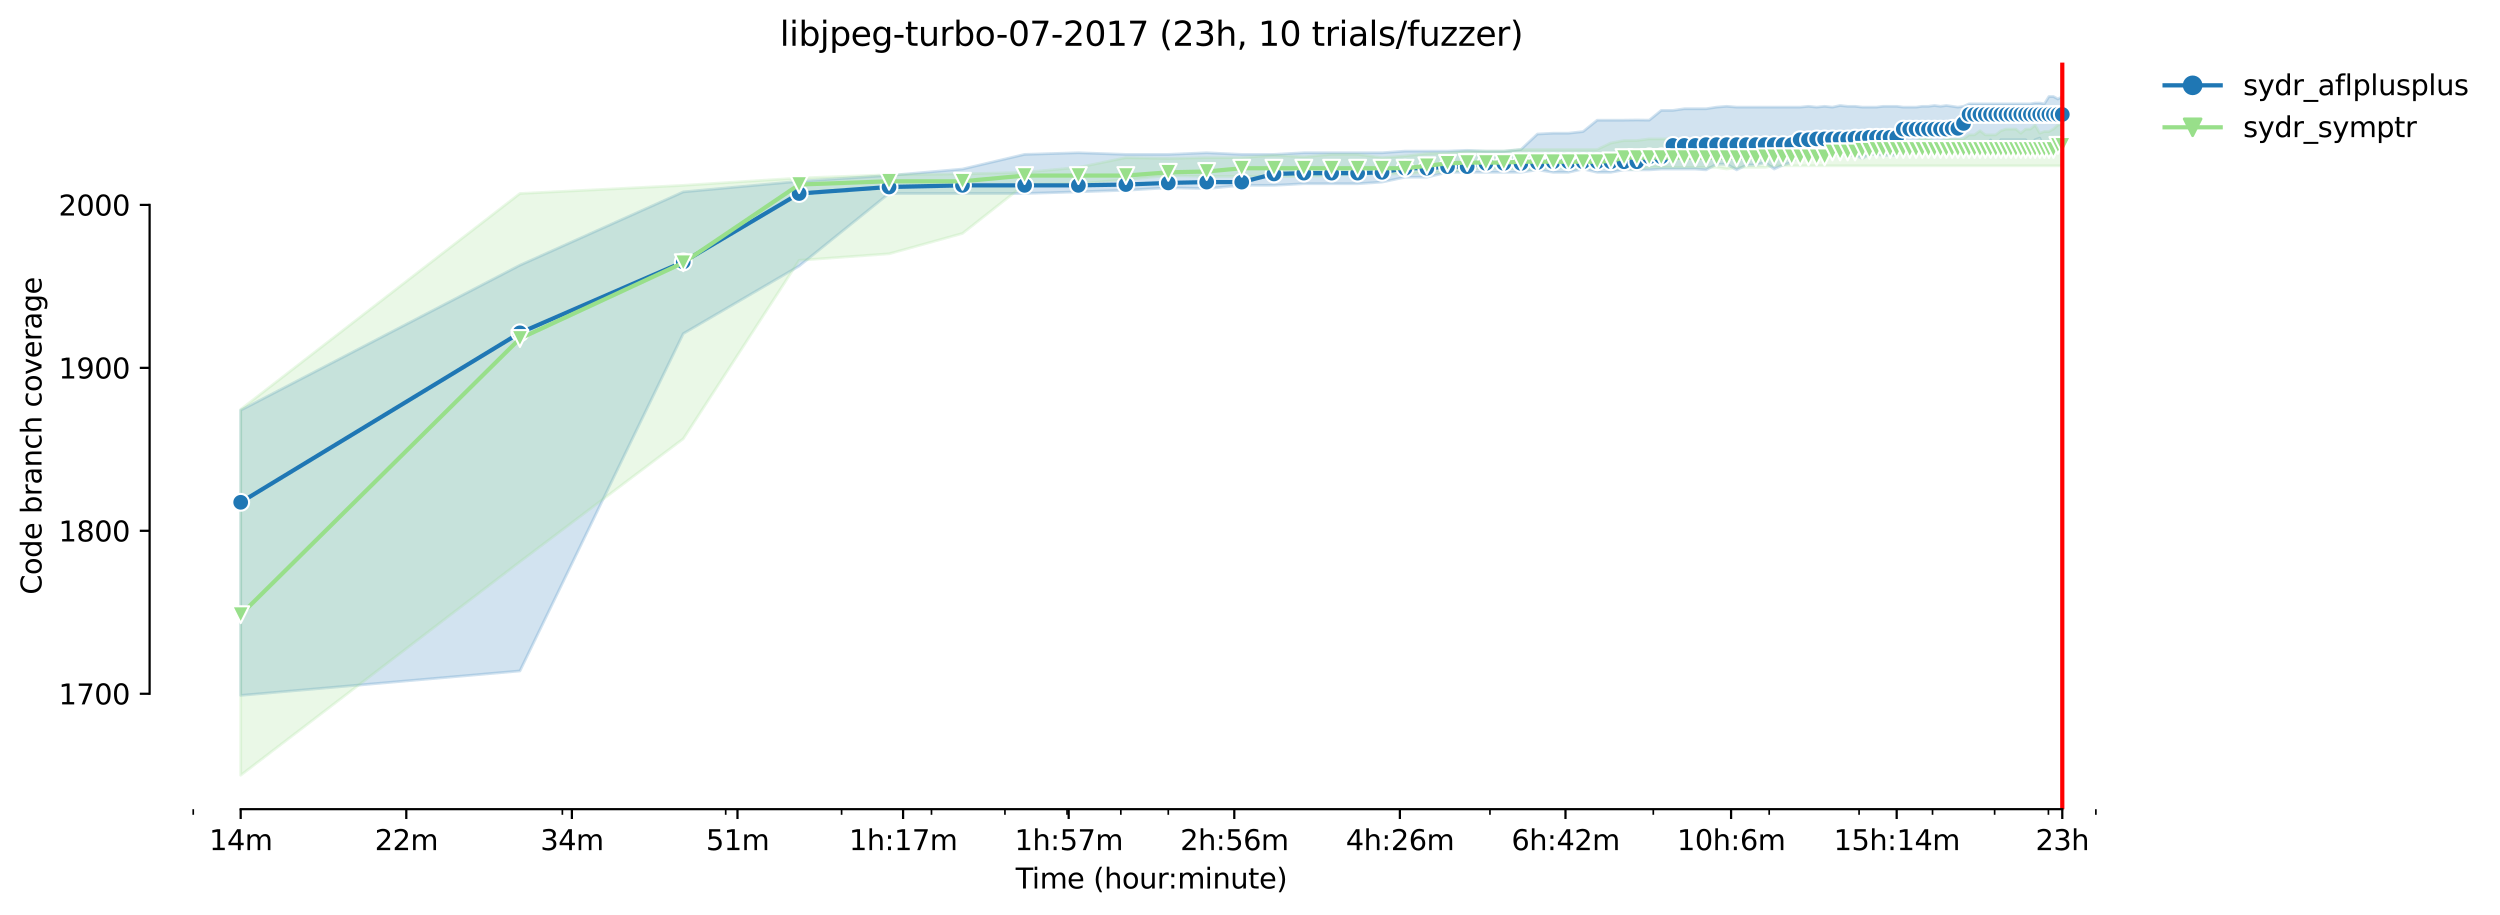 <?xml version="1.0" encoding="utf-8" standalone="no"?>
<!DOCTYPE svg PUBLIC "-//W3C//DTD SVG 1.1//EN"
  "http://www.w3.org/Graphics/SVG/1.1/DTD/svg11.dtd">
<svg height="325.986pt" version="1.1" viewBox="0 0 891.129 325.986" width="891.129pt" xmlns="http://www.w3.org/2000/svg" xmlns:xlink="http://www.w3.org/1999/xlink">
 <defs>
  <style type="text/css">*{stroke-linecap:butt;stroke-linejoin:round;}</style>
 </defs>
 <g id="figure_1">
  <g id="patch_1">
   <path d="M 0 325.986 
L 891.129 325.986 
L 891.129 0 
L 0 0 
z
" style="fill:#ffffff;"/>
  </g>
  <g id="axes_1">
   <g id="patch_2">
    <path d="M 53.328 288.43 
L 767.568 288.43 
L 767.568 22.318 
L 53.328 22.318 
z
" style="fill:#ffffff;"/>
   </g>
   <g id="PolyCollection_1">
    <defs>
     <path d="M 85.794 -179.76 
L 85.794 -78.113 
L 185.326 -86.826 
L 243.55 -207.06 
L 284.859 -231.165 
L 316.902 -257.012 
L 343.082 -257.012 
L 365.218 -257.012 
L 384.392 -257.593 
L 401.305 -258.174 
L 416.435 -259.045 
L 430.121 -258.755 
L 442.615 -259.916 
L 454.109 -259.916 
L 464.751 -260.497 
L 474.658 -260.497 
L 483.925 -260.497 
L 492.631 -261.078 
L 500.838 -262.821 
L 508.602 -262.821 
L 515.968 -264.556 
L 522.974 -264.556 
L 529.654 -264.563 
L 536.037 -264.563 
L 542.148 -264.563 
L 548.01 -265.434 
L 553.642 -264.563 
L 559.061 -264.563 
L 564.284 -265.725 
L 569.323 -264.563 
L 574.191 -264.563 
L 578.899 -265.434 
L 583.458 -265.434 
L 587.877 -265.434 
L 592.164 -265.718 
L 596.326 -265.725 
L 600.371 -265.725 
L 604.306 -265.718 
L 608.135 -265.434 
L 611.865 -267.467 
L 615.501 -267.467 
L 619.046 -265.434 
L 622.507 -267.177 
L 625.885 -267.177 
L 629.187 -268.048 
L 632.414 -265.725 
L 635.57 -267.177 
L 638.658 -268.048 
L 641.681 -270.952 
L 644.642 -270.662 
L 647.543 -270.952 
L 650.387 -270.662 
L 653.175 -270.952 
L 655.91 -270.952 
L 658.594 -270.662 
L 661.229 -270.662 
L 663.817 -269.5 
L 666.358 -270.945 
L 668.855 -270.952 
L 671.31 -270.633 
L 673.724 -270.662 
L 676.097 -270.662 
L 678.432 -272.405 
L 680.73 -270.662 
L 682.991 -273.261 
L 685.217 -273.276 
L 687.41 -273.261 
L 689.569 -272.405 
L 691.696 -272.405 
L 693.793 -272.695 
L 695.859 -272.405 
L 697.896 -272.405 
L 699.904 -272.695 
L 701.885 -272.695 
L 703.839 -275.527 
L 705.766 -273.276 
L 707.668 -273.276 
L 709.545 -276.107 
L 711.398 -273.261 
L 713.227 -276.18 
L 715.033 -276.18 
L 716.817 -276.18 
L 718.579 -276.18 
L 720.32 -276.18 
L 722.04 -276.18 
L 723.739 -273.276 
L 725.418 -276.18 
L 727.078 -276.761 
L 728.72 -273.276 
L 730.342 -272.985 
L 731.947 -273.566 
L 733.533 -273.276 
L 735.103 -276.754 
L 735.103 -291.572 
L 735.103 -291.572 
L 733.533 -290.701 
L 731.947 -291.572 
L 730.342 -291.572 
L 728.72 -288.958 
L 727.078 -289.249 
L 725.418 -289.249 
L 723.739 -288.966 
L 722.04 -288.958 
L 720.32 -288.958 
L 718.579 -288.958 
L 716.817 -288.958 
L 715.033 -288.958 
L 713.227 -288.958 
L 711.398 -288.958 
L 709.545 -288.958 
L 707.668 -288.958 
L 705.766 -288.958 
L 703.839 -288.958 
L 701.885 -288.958 
L 699.904 -288.087 
L 697.896 -287.797 
L 695.859 -288.087 
L 693.793 -288.378 
L 691.696 -288.087 
L 689.569 -288.378 
L 687.41 -288.087 
L 685.217 -288.094 
L 682.991 -287.797 
L 680.73 -287.804 
L 678.432 -287.797 
L 676.097 -288.087 
L 673.724 -288.087 
L 671.31 -288.087 
L 668.855 -287.797 
L 666.358 -287.797 
L 663.817 -287.797 
L 661.229 -288.087 
L 658.594 -288.087 
L 655.91 -288.378 
L 653.175 -287.797 
L 650.387 -288.087 
L 647.543 -287.797 
L 644.642 -288.094 
L 641.681 -287.797 
L 638.658 -287.797 
L 635.57 -287.797 
L 632.414 -287.797 
L 629.187 -287.797 
L 625.885 -287.797 
L 622.507 -287.797 
L 619.046 -287.797 
L 615.501 -288.087 
L 611.865 -287.797 
L 608.135 -287.216 
L 604.306 -287.216 
L 600.371 -287.216 
L 596.326 -286.635 
L 592.164 -286.635 
L 587.877 -283.15 
L 583.458 -283.215 
L 578.899 -283.15 
L 574.191 -283.15 
L 569.323 -283.15 
L 564.284 -279.084 
L 559.061 -278.503 
L 553.642 -278.503 
L 548.01 -278.213 
L 542.148 -272.695 
L 536.037 -272.114 
L 529.654 -272.114 
L 522.974 -272.405 
L 515.968 -272.114 
L 508.602 -272.114 
L 500.838 -272.114 
L 492.631 -271.533 
L 483.925 -271.533 
L 474.658 -271.533 
L 464.751 -271.533 
L 454.109 -270.952 
L 442.615 -270.952 
L 430.121 -271.533 
L 416.435 -270.952 
L 401.305 -270.952 
L 384.392 -271.533 
L 365.218 -270.952 
L 343.082 -265.725 
L 316.902 -263.438 
L 284.859 -261.369 
L 243.55 -257.593 
L 185.326 -231.455 
L 85.794 -179.76 
z
" id="m6fb97ef1da" style="stroke:#1f77b4;stroke-opacity:0.2;"/>
    </defs>
    <g clip-path="url(#p348a235c2b)">
     <use style="fill:#1f77b4;fill-opacity:0.2;stroke:#1f77b4;stroke-opacity:0.2;" x="0" xlink:href="#m6fb97ef1da" y="325.986"/>
    </g>
   </g>
   <g id="PolyCollection_2">
    <defs>
     <path d="M 85.794 -180.051 
L 85.794 -49.652 
L 185.326 -125.742 
L 243.55 -169.574 
L 284.859 -233.198 
L 316.902 -235.521 
L 343.082 -242.782 
L 365.218 -260.207 
L 384.392 -260.497 
L 401.305 -261.949 
L 416.435 -263.401 
L 430.121 -263.111 
L 442.615 -263.111 
L 454.109 -263.111 
L 464.751 -263.111 
L 474.658 -263.401 
L 483.925 -263.982 
L 492.631 -263.982 
L 500.838 -263.982 
L 508.602 -264.563 
L 515.968 -264.563 
L 522.974 -265.725 
L 529.654 -266.008 
L 536.037 -266.015 
L 542.148 -265.725 
L 548.01 -265.725 
L 553.642 -266.298 
L 559.061 -266.015 
L 564.284 -266.015 
L 569.323 -266.306 
L 574.191 -266.015 
L 578.899 -266.015 
L 583.458 -265.434 
L 587.877 -266.306 
L 592.164 -266.306 
L 596.326 -266.306 
L 600.371 -266.306 
L 604.306 -266.306 
L 608.135 -266.306 
L 611.865 -266.306 
L 615.501 -265.725 
L 619.046 -266.306 
L 622.507 -266.306 
L 625.885 -266.306 
L 629.187 -266.306 
L 632.414 -266.887 
L 635.57 -266.887 
L 638.658 -266.887 
L 641.681 -266.887 
L 644.642 -266.887 
L 647.543 -266.887 
L 650.387 -266.887 
L 653.175 -266.887 
L 655.91 -266.887 
L 658.594 -266.879 
L 661.229 -266.887 
L 663.817 -266.887 
L 666.358 -266.887 
L 668.855 -266.887 
L 671.31 -266.887 
L 673.724 -266.887 
L 676.097 -266.887 
L 678.432 -266.887 
L 680.73 -266.887 
L 682.991 -266.887 
L 685.217 -266.887 
L 687.41 -266.887 
L 689.569 -266.887 
L 691.696 -266.887 
L 693.793 -266.887 
L 695.859 -266.887 
L 697.896 -266.887 
L 699.904 -266.887 
L 701.885 -266.887 
L 703.839 -266.887 
L 705.766 -266.887 
L 707.668 -266.887 
L 709.545 -266.887 
L 711.398 -266.887 
L 713.227 -266.887 
L 715.033 -266.887 
L 716.817 -266.887 
L 718.579 -266.887 
L 720.32 -266.887 
L 722.04 -266.887 
L 723.739 -266.887 
L 725.418 -266.887 
L 727.078 -266.887 
L 728.72 -266.887 
L 730.342 -266.887 
L 731.947 -266.887 
L 733.533 -266.887 
L 735.103 -266.887 
L 735.103 -281.408 
L 735.103 -281.408 
L 733.533 -281.429 
L 731.947 -279.992 
L 730.342 -279.084 
L 728.72 -279.106 
L 727.078 -278.518 
L 725.418 -281.408 
L 723.739 -279.955 
L 722.04 -279.955 
L 720.32 -278.503 
L 718.579 -279.955 
L 716.817 -279.955 
L 715.033 -279.955 
L 713.227 -279.375 
L 711.398 -277.923 
L 709.545 -277.923 
L 707.668 -277.923 
L 705.766 -279.375 
L 703.839 -277.923 
L 701.885 -277.923 
L 699.904 -276.47 
L 697.896 -276.478 
L 695.859 -276.47 
L 693.793 -276.47 
L 691.696 -275.599 
L 689.569 -275.599 
L 687.41 -276.47 
L 685.217 -276.761 
L 682.991 -275.599 
L 680.73 -275.599 
L 678.432 -275.599 
L 676.097 -275.599 
L 673.724 -275.599 
L 671.31 -276.761 
L 668.855 -275.599 
L 666.358 -276.761 
L 663.817 -276.47 
L 661.229 -276.47 
L 658.594 -276.47 
L 655.91 -275.621 
L 653.175 -275.599 
L 650.387 -275.599 
L 647.543 -275.599 
L 644.642 -276.47 
L 641.681 -275.599 
L 638.658 -276.47 
L 635.57 -276.47 
L 632.414 -276.47 
L 629.187 -275.599 
L 625.885 -276.47 
L 622.507 -275.599 
L 619.046 -275.621 
L 615.501 -275.599 
L 611.865 -275.599 
L 608.135 -275.621 
L 604.306 -275.599 
L 600.371 -276.47 
L 596.326 -276.47 
L 592.164 -276.47 
L 587.877 -276.47 
L 583.458 -275.89 
L 578.899 -275.89 
L 574.191 -275.018 
L 569.323 -272.695 
L 564.284 -272.695 
L 559.061 -272.695 
L 553.642 -272.695 
L 548.01 -272.695 
L 542.148 -272.695 
L 536.037 -272.129 
L 529.654 -272.114 
L 522.974 -272.114 
L 515.968 -271.533 
L 508.602 -271.243 
L 500.838 -270.386 
L 492.631 -269.791 
L 483.925 -270.952 
L 474.658 -270.952 
L 464.751 -270.081 
L 454.109 -270.662 
L 442.615 -269.791 
L 430.121 -269.791 
L 416.435 -269.5 
L 401.305 -269.791 
L 384.392 -266.306 
L 365.218 -264.563 
L 343.082 -263.982 
L 316.902 -263.692 
L 284.859 -262.53 
L 243.55 -259.916 
L 185.326 -257.012 
L 85.794 -180.051 
z
" id="m9c56e3b5be" style="stroke:#98df8a;stroke-opacity:0.2;"/>
    </defs>
    <g clip-path="url(#p348a235c2b)">
     <use style="fill:#98df8a;fill-opacity:0.2;stroke:#98df8a;stroke-opacity:0.2;" x="0" xlink:href="#m9c56e3b5be" y="325.986"/>
    </g>
   </g>
   <g id="matplotlib.axis_1">
    <g id="xtick_1">
     <g id="line2d_1">
      <defs>
       <path d="M 0 0 
L 0 3.5 
" id="m63d945e77c" style="stroke:#000000;stroke-width:0.8;"/>
      </defs>
      <g>
       <use style="stroke:#000000;stroke-width:0.8;" x="85.794" xlink:href="#m63d945e77c" y="288.43"/>
      </g>
     </g>
     <g id="text_1">
      <!-- 14m -->
      <g transform="translate(74.561 303.029)scale(0.1 -0.1)">
       <defs>
        <path d="M 794 531 
L 1825 531 
L 1825 4091 
L 703 3866 
L 703 4441 
L 1819 4666 
L 2450 4666 
L 2450 531 
L 3481 531 
L 3481 0 
L 794 0 
L 794 531 
z
" id="DejaVuSans-31" transform="scale(0.016)"/>
        <path d="M 2419 4116 
L 825 1625 
L 2419 1625 
L 2419 4116 
z
M 2253 4666 
L 3047 4666 
L 3047 1625 
L 3713 1625 
L 3713 1100 
L 3047 1100 
L 3047 0 
L 2419 0 
L 2419 1100 
L 313 1100 
L 313 1709 
L 2253 4666 
z
" id="DejaVuSans-34" transform="scale(0.016)"/>
        <path d="M 3328 2828 
Q 3544 3216 3844 3400 
Q 4144 3584 4550 3584 
Q 5097 3584 5394 3201 
Q 5691 2819 5691 2113 
L 5691 0 
L 5113 0 
L 5113 2094 
Q 5113 2597 4934 2840 
Q 4756 3084 4391 3084 
Q 3944 3084 3684 2787 
Q 3425 2491 3425 1978 
L 3425 0 
L 2847 0 
L 2847 2094 
Q 2847 2600 2669 2842 
Q 2491 3084 2119 3084 
Q 1678 3084 1418 2786 
Q 1159 2488 1159 1978 
L 1159 0 
L 581 0 
L 581 3500 
L 1159 3500 
L 1159 2956 
Q 1356 3278 1631 3431 
Q 1906 3584 2284 3584 
Q 2666 3584 2933 3390 
Q 3200 3197 3328 2828 
z
" id="DejaVuSans-6d" transform="scale(0.016)"/>
       </defs>
       <use xlink:href="#DejaVuSans-31"/>
       <use x="63.623" xlink:href="#DejaVuSans-34"/>
       <use x="127.246" xlink:href="#DejaVuSans-6d"/>
      </g>
     </g>
    </g>
    <g id="xtick_2">
     <g id="line2d_2">
      <g>
       <use style="stroke:#000000;stroke-width:0.8;" x="144.822" xlink:href="#m63d945e77c" y="288.43"/>
      </g>
     </g>
     <g id="text_2">
      <!-- 22m -->
      <g transform="translate(133.589 303.029)scale(0.1 -0.1)">
       <defs>
        <path d="M 1228 531 
L 3431 531 
L 3431 0 
L 469 0 
L 469 531 
Q 828 903 1448 1529 
Q 2069 2156 2228 2338 
Q 2531 2678 2651 2914 
Q 2772 3150 2772 3378 
Q 2772 3750 2511 3984 
Q 2250 4219 1831 4219 
Q 1534 4219 1204 4116 
Q 875 4013 500 3803 
L 500 4441 
Q 881 4594 1212 4672 
Q 1544 4750 1819 4750 
Q 2544 4750 2975 4387 
Q 3406 4025 3406 3419 
Q 3406 3131 3298 2873 
Q 3191 2616 2906 2266 
Q 2828 2175 2409 1742 
Q 1991 1309 1228 531 
z
" id="DejaVuSans-32" transform="scale(0.016)"/>
       </defs>
       <use xlink:href="#DejaVuSans-32"/>
       <use x="63.623" xlink:href="#DejaVuSans-32"/>
       <use x="127.246" xlink:href="#DejaVuSans-6d"/>
      </g>
     </g>
    </g>
    <g id="xtick_3">
     <g id="line2d_3">
      <g>
       <use style="stroke:#000000;stroke-width:0.8;" x="203.85" xlink:href="#m63d945e77c" y="288.43"/>
      </g>
     </g>
     <g id="text_3">
      <!-- 34m -->
      <g transform="translate(192.617 303.029)scale(0.1 -0.1)">
       <defs>
        <path d="M 2597 2516 
Q 3050 2419 3304 2112 
Q 3559 1806 3559 1356 
Q 3559 666 3084 287 
Q 2609 -91 1734 -91 
Q 1441 -91 1130 -33 
Q 819 25 488 141 
L 488 750 
Q 750 597 1062 519 
Q 1375 441 1716 441 
Q 2309 441 2620 675 
Q 2931 909 2931 1356 
Q 2931 1769 2642 2001 
Q 2353 2234 1838 2234 
L 1294 2234 
L 1294 2753 
L 1863 2753 
Q 2328 2753 2575 2939 
Q 2822 3125 2822 3475 
Q 2822 3834 2567 4026 
Q 2313 4219 1838 4219 
Q 1578 4219 1281 4162 
Q 984 4106 628 3988 
L 628 4550 
Q 988 4650 1302 4700 
Q 1616 4750 1894 4750 
Q 2613 4750 3031 4423 
Q 3450 4097 3450 3541 
Q 3450 3153 3228 2886 
Q 3006 2619 2597 2516 
z
" id="DejaVuSans-33" transform="scale(0.016)"/>
       </defs>
       <use xlink:href="#DejaVuSans-33"/>
       <use x="63.623" xlink:href="#DejaVuSans-34"/>
       <use x="127.246" xlink:href="#DejaVuSans-6d"/>
      </g>
     </g>
    </g>
    <g id="xtick_4">
     <g id="line2d_4">
      <g>
       <use style="stroke:#000000;stroke-width:0.8;" x="262.878" xlink:href="#m63d945e77c" y="288.43"/>
      </g>
     </g>
     <g id="text_4">
      <!-- 51m -->
      <g transform="translate(251.646 303.029)scale(0.1 -0.1)">
       <defs>
        <path d="M 691 4666 
L 3169 4666 
L 3169 4134 
L 1269 4134 
L 1269 2991 
Q 1406 3038 1543 3061 
Q 1681 3084 1819 3084 
Q 2600 3084 3056 2656 
Q 3513 2228 3513 1497 
Q 3513 744 3044 326 
Q 2575 -91 1722 -91 
Q 1428 -91 1123 -41 
Q 819 9 494 109 
L 494 744 
Q 775 591 1075 516 
Q 1375 441 1709 441 
Q 2250 441 2565 725 
Q 2881 1009 2881 1497 
Q 2881 1984 2565 2268 
Q 2250 2553 1709 2553 
Q 1456 2553 1204 2497 
Q 953 2441 691 2322 
L 691 4666 
z
" id="DejaVuSans-35" transform="scale(0.016)"/>
       </defs>
       <use xlink:href="#DejaVuSans-35"/>
       <use x="63.623" xlink:href="#DejaVuSans-31"/>
       <use x="127.246" xlink:href="#DejaVuSans-6d"/>
      </g>
     </g>
    </g>
    <g id="xtick_5">
     <g id="line2d_5">
      <g>
       <use style="stroke:#000000;stroke-width:0.8;" x="321.907" xlink:href="#m63d945e77c" y="288.43"/>
      </g>
     </g>
     <g id="text_5">
      <!-- 1h:17m -->
      <g transform="translate(302.639 303.029)scale(0.1 -0.1)">
       <defs>
        <path d="M 3513 2113 
L 3513 0 
L 2938 0 
L 2938 2094 
Q 2938 2591 2744 2837 
Q 2550 3084 2163 3084 
Q 1697 3084 1428 2787 
Q 1159 2491 1159 1978 
L 1159 0 
L 581 0 
L 581 4863 
L 1159 4863 
L 1159 2956 
Q 1366 3272 1645 3428 
Q 1925 3584 2291 3584 
Q 2894 3584 3203 3211 
Q 3513 2838 3513 2113 
z
" id="DejaVuSans-68" transform="scale(0.016)"/>
        <path d="M 750 794 
L 1409 794 
L 1409 0 
L 750 0 
L 750 794 
z
M 750 3309 
L 1409 3309 
L 1409 2516 
L 750 2516 
L 750 3309 
z
" id="DejaVuSans-3a" transform="scale(0.016)"/>
        <path d="M 525 4666 
L 3525 4666 
L 3525 4397 
L 1831 0 
L 1172 0 
L 2766 4134 
L 525 4134 
L 525 4666 
z
" id="DejaVuSans-37" transform="scale(0.016)"/>
       </defs>
       <use xlink:href="#DejaVuSans-31"/>
       <use x="63.623" xlink:href="#DejaVuSans-68"/>
       <use x="127.002" xlink:href="#DejaVuSans-3a"/>
       <use x="160.693" xlink:href="#DejaVuSans-31"/>
       <use x="224.316" xlink:href="#DejaVuSans-37"/>
       <use x="287.939" xlink:href="#DejaVuSans-6d"/>
      </g>
     </g>
    </g>
    <g id="xtick_6">
     <g id="line2d_6">
      <g>
       <use style="stroke:#000000;stroke-width:0.8;" x="380.935" xlink:href="#m63d945e77c" y="288.43"/>
      </g>
     </g>
     <g id="text_6">
      <!-- 1h:57m -->
      <g transform="translate(361.668 303.029)scale(0.1 -0.1)">
       <use xlink:href="#DejaVuSans-31"/>
       <use x="63.623" xlink:href="#DejaVuSans-68"/>
       <use x="127.002" xlink:href="#DejaVuSans-3a"/>
       <use x="160.693" xlink:href="#DejaVuSans-35"/>
       <use x="224.316" xlink:href="#DejaVuSans-37"/>
       <use x="287.939" xlink:href="#DejaVuSans-6d"/>
      </g>
     </g>
    </g>
    <g id="xtick_7">
     <g id="line2d_7">
      <g>
       <use style="stroke:#000000;stroke-width:0.8;" x="439.963" xlink:href="#m63d945e77c" y="288.43"/>
      </g>
     </g>
     <g id="text_7">
      <!-- 2h:56m -->
      <g transform="translate(420.696 303.029)scale(0.1 -0.1)">
       <defs>
        <path d="M 2113 2584 
Q 1688 2584 1439 2293 
Q 1191 2003 1191 1497 
Q 1191 994 1439 701 
Q 1688 409 2113 409 
Q 2538 409 2786 701 
Q 3034 994 3034 1497 
Q 3034 2003 2786 2293 
Q 2538 2584 2113 2584 
z
M 3366 4563 
L 3366 3988 
Q 3128 4100 2886 4159 
Q 2644 4219 2406 4219 
Q 1781 4219 1451 3797 
Q 1122 3375 1075 2522 
Q 1259 2794 1537 2939 
Q 1816 3084 2150 3084 
Q 2853 3084 3261 2657 
Q 3669 2231 3669 1497 
Q 3669 778 3244 343 
Q 2819 -91 2113 -91 
Q 1303 -91 875 529 
Q 447 1150 447 2328 
Q 447 3434 972 4092 
Q 1497 4750 2381 4750 
Q 2619 4750 2861 4703 
Q 3103 4656 3366 4563 
z
" id="DejaVuSans-36" transform="scale(0.016)"/>
       </defs>
       <use xlink:href="#DejaVuSans-32"/>
       <use x="63.623" xlink:href="#DejaVuSans-68"/>
       <use x="127.002" xlink:href="#DejaVuSans-3a"/>
       <use x="160.693" xlink:href="#DejaVuSans-35"/>
       <use x="224.316" xlink:href="#DejaVuSans-36"/>
       <use x="287.939" xlink:href="#DejaVuSans-6d"/>
      </g>
     </g>
    </g>
    <g id="xtick_8">
     <g id="line2d_8">
      <g>
       <use style="stroke:#000000;stroke-width:0.8;" x="498.991" xlink:href="#m63d945e77c" y="288.43"/>
      </g>
     </g>
     <g id="text_8">
      <!-- 4h:26m -->
      <g transform="translate(479.724 303.029)scale(0.1 -0.1)">
       <use xlink:href="#DejaVuSans-34"/>
       <use x="63.623" xlink:href="#DejaVuSans-68"/>
       <use x="127.002" xlink:href="#DejaVuSans-3a"/>
       <use x="160.693" xlink:href="#DejaVuSans-32"/>
       <use x="224.316" xlink:href="#DejaVuSans-36"/>
       <use x="287.939" xlink:href="#DejaVuSans-6d"/>
      </g>
     </g>
    </g>
    <g id="xtick_9">
     <g id="line2d_9">
      <g>
       <use style="stroke:#000000;stroke-width:0.8;" x="558.02" xlink:href="#m63d945e77c" y="288.43"/>
      </g>
     </g>
     <g id="text_9">
      <!-- 6h:42m -->
      <g transform="translate(538.752 303.029)scale(0.1 -0.1)">
       <use xlink:href="#DejaVuSans-36"/>
       <use x="63.623" xlink:href="#DejaVuSans-68"/>
       <use x="127.002" xlink:href="#DejaVuSans-3a"/>
       <use x="160.693" xlink:href="#DejaVuSans-34"/>
       <use x="224.316" xlink:href="#DejaVuSans-32"/>
       <use x="287.939" xlink:href="#DejaVuSans-6d"/>
      </g>
     </g>
    </g>
    <g id="xtick_10">
     <g id="line2d_10">
      <g>
       <use style="stroke:#000000;stroke-width:0.8;" x="617.048" xlink:href="#m63d945e77c" y="288.43"/>
      </g>
     </g>
     <g id="text_10">
      <!-- 10h:6m -->
      <g transform="translate(597.781 303.029)scale(0.1 -0.1)">
       <defs>
        <path d="M 2034 4250 
Q 1547 4250 1301 3770 
Q 1056 3291 1056 2328 
Q 1056 1369 1301 889 
Q 1547 409 2034 409 
Q 2525 409 2770 889 
Q 3016 1369 3016 2328 
Q 3016 3291 2770 3770 
Q 2525 4250 2034 4250 
z
M 2034 4750 
Q 2819 4750 3233 4129 
Q 3647 3509 3647 2328 
Q 3647 1150 3233 529 
Q 2819 -91 2034 -91 
Q 1250 -91 836 529 
Q 422 1150 422 2328 
Q 422 3509 836 4129 
Q 1250 4750 2034 4750 
z
" id="DejaVuSans-30" transform="scale(0.016)"/>
       </defs>
       <use xlink:href="#DejaVuSans-31"/>
       <use x="63.623" xlink:href="#DejaVuSans-30"/>
       <use x="127.246" xlink:href="#DejaVuSans-68"/>
       <use x="190.625" xlink:href="#DejaVuSans-3a"/>
       <use x="224.316" xlink:href="#DejaVuSans-36"/>
       <use x="287.939" xlink:href="#DejaVuSans-6d"/>
      </g>
     </g>
    </g>
    <g id="xtick_11">
     <g id="line2d_11">
      <g>
       <use style="stroke:#000000;stroke-width:0.8;" x="676.076" xlink:href="#m63d945e77c" y="288.43"/>
      </g>
     </g>
     <g id="text_11">
      <!-- 15h:14m -->
      <g transform="translate(653.628 303.029)scale(0.1 -0.1)">
       <use xlink:href="#DejaVuSans-31"/>
       <use x="63.623" xlink:href="#DejaVuSans-35"/>
       <use x="127.246" xlink:href="#DejaVuSans-68"/>
       <use x="190.625" xlink:href="#DejaVuSans-3a"/>
       <use x="224.316" xlink:href="#DejaVuSans-31"/>
       <use x="287.939" xlink:href="#DejaVuSans-34"/>
       <use x="351.562" xlink:href="#DejaVuSans-6d"/>
      </g>
     </g>
    </g>
    <g id="xtick_12">
     <g id="line2d_12">
      <g>
       <use style="stroke:#000000;stroke-width:0.8;" x="735.104" xlink:href="#m63d945e77c" y="288.43"/>
      </g>
     </g>
     <g id="text_12">
      <!-- 23h -->
      <g transform="translate(725.573 303.029)scale(0.1 -0.1)">
       <use xlink:href="#DejaVuSans-32"/>
       <use x="63.623" xlink:href="#DejaVuSans-33"/>
       <use x="127.246" xlink:href="#DejaVuSans-68"/>
      </g>
     </g>
    </g>
    <g id="xtick_13">
     <g id="line2d_13">
      <defs>
       <path d="M 0 0 
L 0 2 
" id="m9ddd202ce9" style="stroke:#000000;stroke-width:0.6;"/>
      </defs>
      <g>
       <use style="stroke:#000000;stroke-width:0.6;" x="68.88" xlink:href="#m9ddd202ce9" y="288.43"/>
      </g>
     </g>
    </g>
    <g id="xtick_14">
     <g id="line2d_14">
      <g>
       <use style="stroke:#000000;stroke-width:0.6;" x="200.456" xlink:href="#m9ddd202ce9" y="288.43"/>
      </g>
     </g>
    </g>
    <g id="xtick_15">
     <g id="line2d_15">
      <g>
       <use style="stroke:#000000;stroke-width:0.6;" x="258.679" xlink:href="#m9ddd202ce9" y="288.43"/>
      </g>
     </g>
    </g>
    <g id="xtick_16">
     <g id="line2d_16">
      <g>
       <use style="stroke:#000000;stroke-width:0.6;" x="299.989" xlink:href="#m9ddd202ce9" y="288.43"/>
      </g>
     </g>
    </g>
    <g id="xtick_17">
     <g id="line2d_17">
      <g>
       <use style="stroke:#000000;stroke-width:0.6;" x="332.031" xlink:href="#m9ddd202ce9" y="288.43"/>
      </g>
     </g>
    </g>
    <g id="xtick_18">
     <g id="line2d_18">
      <g>
       <use style="stroke:#000000;stroke-width:0.6;" x="358.212" xlink:href="#m9ddd202ce9" y="288.43"/>
      </g>
     </g>
    </g>
    <g id="xtick_19">
     <g id="line2d_19">
      <g>
       <use style="stroke:#000000;stroke-width:0.6;" x="380.347" xlink:href="#m9ddd202ce9" y="288.43"/>
      </g>
     </g>
    </g>
    <g id="xtick_20">
     <g id="line2d_20">
      <g>
       <use style="stroke:#000000;stroke-width:0.6;" x="399.522" xlink:href="#m9ddd202ce9" y="288.43"/>
      </g>
     </g>
    </g>
    <g id="xtick_21">
     <g id="line2d_21">
      <g>
       <use style="stroke:#000000;stroke-width:0.6;" x="416.435" xlink:href="#m9ddd202ce9" y="288.43"/>
      </g>
     </g>
    </g>
    <g id="xtick_22">
     <g id="line2d_22">
      <g>
       <use style="stroke:#000000;stroke-width:0.6;" x="531.097" xlink:href="#m9ddd202ce9" y="288.43"/>
      </g>
     </g>
    </g>
    <g id="xtick_23">
     <g id="line2d_23">
      <g>
       <use style="stroke:#000000;stroke-width:0.6;" x="589.32" xlink:href="#m9ddd202ce9" y="288.43"/>
      </g>
     </g>
    </g>
    <g id="xtick_24">
     <g id="line2d_24">
      <g>
       <use style="stroke:#000000;stroke-width:0.6;" x="630.63" xlink:href="#m9ddd202ce9" y="288.43"/>
      </g>
     </g>
    </g>
    <g id="xtick_25">
     <g id="line2d_25">
      <g>
       <use style="stroke:#000000;stroke-width:0.6;" x="662.672" xlink:href="#m9ddd202ce9" y="288.43"/>
      </g>
     </g>
    </g>
    <g id="xtick_26">
     <g id="line2d_26">
      <g>
       <use style="stroke:#000000;stroke-width:0.6;" x="688.853" xlink:href="#m9ddd202ce9" y="288.43"/>
      </g>
     </g>
    </g>
    <g id="xtick_27">
     <g id="line2d_27">
      <g>
       <use style="stroke:#000000;stroke-width:0.6;" x="710.988" xlink:href="#m9ddd202ce9" y="288.43"/>
      </g>
     </g>
    </g>
    <g id="xtick_28">
     <g id="line2d_28">
      <g>
       <use style="stroke:#000000;stroke-width:0.6;" x="730.163" xlink:href="#m9ddd202ce9" y="288.43"/>
      </g>
     </g>
    </g>
    <g id="xtick_29">
     <g id="line2d_29">
      <g>
       <use style="stroke:#000000;stroke-width:0.6;" x="747.076" xlink:href="#m9ddd202ce9" y="288.43"/>
      </g>
     </g>
    </g>
    <g id="text_13">
     <!-- Time (hour:minute) -->
     <g transform="translate(362.041 316.707)scale(0.1 -0.1)">
      <defs>
       <path d="M -19 4666 
L 3928 4666 
L 3928 4134 
L 2272 4134 
L 2272 0 
L 1638 0 
L 1638 4134 
L -19 4134 
L -19 4666 
z
" id="DejaVuSans-54" transform="scale(0.016)"/>
       <path d="M 603 3500 
L 1178 3500 
L 1178 0 
L 603 0 
L 603 3500 
z
M 603 4863 
L 1178 4863 
L 1178 4134 
L 603 4134 
L 603 4863 
z
" id="DejaVuSans-69" transform="scale(0.016)"/>
       <path d="M 3597 1894 
L 3597 1613 
L 953 1613 
Q 991 1019 1311 708 
Q 1631 397 2203 397 
Q 2534 397 2845 478 
Q 3156 559 3463 722 
L 3463 178 
Q 3153 47 2828 -22 
Q 2503 -91 2169 -91 
Q 1331 -91 842 396 
Q 353 884 353 1716 
Q 353 2575 817 3079 
Q 1281 3584 2069 3584 
Q 2775 3584 3186 3129 
Q 3597 2675 3597 1894 
z
M 3022 2063 
Q 3016 2534 2758 2815 
Q 2500 3097 2075 3097 
Q 1594 3097 1305 2825 
Q 1016 2553 972 2059 
L 3022 2063 
z
" id="DejaVuSans-65" transform="scale(0.016)"/>
       <path id="DejaVuSans-20" transform="scale(0.016)"/>
       <path d="M 1984 4856 
Q 1566 4138 1362 3434 
Q 1159 2731 1159 2009 
Q 1159 1288 1364 580 
Q 1569 -128 1984 -844 
L 1484 -844 
Q 1016 -109 783 600 
Q 550 1309 550 2009 
Q 550 2706 781 3412 
Q 1013 4119 1484 4856 
L 1984 4856 
z
" id="DejaVuSans-28" transform="scale(0.016)"/>
       <path d="M 1959 3097 
Q 1497 3097 1228 2736 
Q 959 2375 959 1747 
Q 959 1119 1226 758 
Q 1494 397 1959 397 
Q 2419 397 2687 759 
Q 2956 1122 2956 1747 
Q 2956 2369 2687 2733 
Q 2419 3097 1959 3097 
z
M 1959 3584 
Q 2709 3584 3137 3096 
Q 3566 2609 3566 1747 
Q 3566 888 3137 398 
Q 2709 -91 1959 -91 
Q 1206 -91 779 398 
Q 353 888 353 1747 
Q 353 2609 779 3096 
Q 1206 3584 1959 3584 
z
" id="DejaVuSans-6f" transform="scale(0.016)"/>
       <path d="M 544 1381 
L 544 3500 
L 1119 3500 
L 1119 1403 
Q 1119 906 1312 657 
Q 1506 409 1894 409 
Q 2359 409 2629 706 
Q 2900 1003 2900 1516 
L 2900 3500 
L 3475 3500 
L 3475 0 
L 2900 0 
L 2900 538 
Q 2691 219 2414 64 
Q 2138 -91 1772 -91 
Q 1169 -91 856 284 
Q 544 659 544 1381 
z
M 1991 3584 
L 1991 3584 
z
" id="DejaVuSans-75" transform="scale(0.016)"/>
       <path d="M 2631 2963 
Q 2534 3019 2420 3045 
Q 2306 3072 2169 3072 
Q 1681 3072 1420 2755 
Q 1159 2438 1159 1844 
L 1159 0 
L 581 0 
L 581 3500 
L 1159 3500 
L 1159 2956 
Q 1341 3275 1631 3429 
Q 1922 3584 2338 3584 
Q 2397 3584 2469 3576 
Q 2541 3569 2628 3553 
L 2631 2963 
z
" id="DejaVuSans-72" transform="scale(0.016)"/>
       <path d="M 3513 2113 
L 3513 0 
L 2938 0 
L 2938 2094 
Q 2938 2591 2744 2837 
Q 2550 3084 2163 3084 
Q 1697 3084 1428 2787 
Q 1159 2491 1159 1978 
L 1159 0 
L 581 0 
L 581 3500 
L 1159 3500 
L 1159 2956 
Q 1366 3272 1645 3428 
Q 1925 3584 2291 3584 
Q 2894 3584 3203 3211 
Q 3513 2838 3513 2113 
z
" id="DejaVuSans-6e" transform="scale(0.016)"/>
       <path d="M 1172 4494 
L 1172 3500 
L 2356 3500 
L 2356 3053 
L 1172 3053 
L 1172 1153 
Q 1172 725 1289 603 
Q 1406 481 1766 481 
L 2356 481 
L 2356 0 
L 1766 0 
Q 1100 0 847 248 
Q 594 497 594 1153 
L 594 3053 
L 172 3053 
L 172 3500 
L 594 3500 
L 594 4494 
L 1172 4494 
z
" id="DejaVuSans-74" transform="scale(0.016)"/>
       <path d="M 513 4856 
L 1013 4856 
Q 1481 4119 1714 3412 
Q 1947 2706 1947 2009 
Q 1947 1309 1714 600 
Q 1481 -109 1013 -844 
L 513 -844 
Q 928 -128 1133 580 
Q 1338 1288 1338 2009 
Q 1338 2731 1133 3434 
Q 928 4138 513 4856 
z
" id="DejaVuSans-29" transform="scale(0.016)"/>
      </defs>
      <use xlink:href="#DejaVuSans-54"/>
      <use x="57.959" xlink:href="#DejaVuSans-69"/>
      <use x="85.742" xlink:href="#DejaVuSans-6d"/>
      <use x="183.154" xlink:href="#DejaVuSans-65"/>
      <use x="244.678" xlink:href="#DejaVuSans-20"/>
      <use x="276.465" xlink:href="#DejaVuSans-28"/>
      <use x="315.479" xlink:href="#DejaVuSans-68"/>
      <use x="378.857" xlink:href="#DejaVuSans-6f"/>
      <use x="440.039" xlink:href="#DejaVuSans-75"/>
      <use x="503.418" xlink:href="#DejaVuSans-72"/>
      <use x="542.781" xlink:href="#DejaVuSans-3a"/>
      <use x="576.473" xlink:href="#DejaVuSans-6d"/>
      <use x="673.885" xlink:href="#DejaVuSans-69"/>
      <use x="701.668" xlink:href="#DejaVuSans-6e"/>
      <use x="765.047" xlink:href="#DejaVuSans-75"/>
      <use x="828.426" xlink:href="#DejaVuSans-74"/>
      <use x="867.635" xlink:href="#DejaVuSans-65"/>
      <use x="929.158" xlink:href="#DejaVuSans-29"/>
     </g>
    </g>
   </g>
   <g id="matplotlib.axis_2">
    <g id="ytick_1">
     <g id="line2d_30">
      <defs>
       <path d="M 0 0 
L -3.5 0 
" id="m6f50910467" style="stroke:#000000;stroke-width:0.8;"/>
      </defs>
      <g>
       <use style="stroke:#000000;stroke-width:0.8;" x="53.328" xlink:href="#m6f50910467" y="247.292"/>
      </g>
     </g>
     <g id="text_14">
      <!-- 1700 -->
      <g transform="translate(20.878 251.091)scale(0.1 -0.1)">
       <use xlink:href="#DejaVuSans-31"/>
       <use x="63.623" xlink:href="#DejaVuSans-37"/>
       <use x="127.246" xlink:href="#DejaVuSans-30"/>
       <use x="190.869" xlink:href="#DejaVuSans-30"/>
      </g>
     </g>
    </g>
    <g id="ytick_2">
     <g id="line2d_31">
      <g>
       <use style="stroke:#000000;stroke-width:0.8;" x="53.328" xlink:href="#m6f50910467" y="189.208"/>
      </g>
     </g>
     <g id="text_15">
      <!-- 1800 -->
      <g transform="translate(20.878 193.007)scale(0.1 -0.1)">
       <defs>
        <path d="M 2034 2216 
Q 1584 2216 1326 1975 
Q 1069 1734 1069 1313 
Q 1069 891 1326 650 
Q 1584 409 2034 409 
Q 2484 409 2743 651 
Q 3003 894 3003 1313 
Q 3003 1734 2745 1975 
Q 2488 2216 2034 2216 
z
M 1403 2484 
Q 997 2584 770 2862 
Q 544 3141 544 3541 
Q 544 4100 942 4425 
Q 1341 4750 2034 4750 
Q 2731 4750 3128 4425 
Q 3525 4100 3525 3541 
Q 3525 3141 3298 2862 
Q 3072 2584 2669 2484 
Q 3125 2378 3379 2068 
Q 3634 1759 3634 1313 
Q 3634 634 3220 271 
Q 2806 -91 2034 -91 
Q 1263 -91 848 271 
Q 434 634 434 1313 
Q 434 1759 690 2068 
Q 947 2378 1403 2484 
z
M 1172 3481 
Q 1172 3119 1398 2916 
Q 1625 2713 2034 2713 
Q 2441 2713 2670 2916 
Q 2900 3119 2900 3481 
Q 2900 3844 2670 4047 
Q 2441 4250 2034 4250 
Q 1625 4250 1398 4047 
Q 1172 3844 1172 3481 
z
" id="DejaVuSans-38" transform="scale(0.016)"/>
       </defs>
       <use xlink:href="#DejaVuSans-31"/>
       <use x="63.623" xlink:href="#DejaVuSans-38"/>
       <use x="127.246" xlink:href="#DejaVuSans-30"/>
       <use x="190.869" xlink:href="#DejaVuSans-30"/>
      </g>
     </g>
    </g>
    <g id="ytick_3">
     <g id="line2d_32">
      <g>
       <use style="stroke:#000000;stroke-width:0.8;" x="53.328" xlink:href="#m6f50910467" y="131.124"/>
      </g>
     </g>
     <g id="text_16">
      <!-- 1900 -->
      <g transform="translate(20.878 134.923)scale(0.1 -0.1)">
       <defs>
        <path d="M 703 97 
L 703 672 
Q 941 559 1184 500 
Q 1428 441 1663 441 
Q 2288 441 2617 861 
Q 2947 1281 2994 2138 
Q 2813 1869 2534 1725 
Q 2256 1581 1919 1581 
Q 1219 1581 811 2004 
Q 403 2428 403 3163 
Q 403 3881 828 4315 
Q 1253 4750 1959 4750 
Q 2769 4750 3195 4129 
Q 3622 3509 3622 2328 
Q 3622 1225 3098 567 
Q 2575 -91 1691 -91 
Q 1453 -91 1209 -44 
Q 966 3 703 97 
z
M 1959 2075 
Q 2384 2075 2632 2365 
Q 2881 2656 2881 3163 
Q 2881 3666 2632 3958 
Q 2384 4250 1959 4250 
Q 1534 4250 1286 3958 
Q 1038 3666 1038 3163 
Q 1038 2656 1286 2365 
Q 1534 2075 1959 2075 
z
" id="DejaVuSans-39" transform="scale(0.016)"/>
       </defs>
       <use xlink:href="#DejaVuSans-31"/>
       <use x="63.623" xlink:href="#DejaVuSans-39"/>
       <use x="127.246" xlink:href="#DejaVuSans-30"/>
       <use x="190.869" xlink:href="#DejaVuSans-30"/>
      </g>
     </g>
    </g>
    <g id="ytick_4">
     <g id="line2d_33">
      <g>
       <use style="stroke:#000000;stroke-width:0.8;" x="53.328" xlink:href="#m6f50910467" y="73.04"/>
      </g>
     </g>
     <g id="text_17">
      <!-- 2000 -->
      <g transform="translate(20.878 76.839)scale(0.1 -0.1)">
       <use xlink:href="#DejaVuSans-32"/>
       <use x="63.623" xlink:href="#DejaVuSans-30"/>
       <use x="127.246" xlink:href="#DejaVuSans-30"/>
       <use x="190.869" xlink:href="#DejaVuSans-30"/>
      </g>
     </g>
    </g>
    <g id="text_18">
     <!-- Code branch coverage -->
     <g transform="translate(14.798 211.949)rotate(-90)scale(0.1 -0.1)">
      <defs>
       <path d="M 4122 4306 
L 4122 3641 
Q 3803 3938 3442 4084 
Q 3081 4231 2675 4231 
Q 1875 4231 1450 3742 
Q 1025 3253 1025 2328 
Q 1025 1406 1450 917 
Q 1875 428 2675 428 
Q 3081 428 3442 575 
Q 3803 722 4122 1019 
L 4122 359 
Q 3791 134 3420 21 
Q 3050 -91 2638 -91 
Q 1578 -91 968 557 
Q 359 1206 359 2328 
Q 359 3453 968 4101 
Q 1578 4750 2638 4750 
Q 3056 4750 3426 4639 
Q 3797 4528 4122 4306 
z
" id="DejaVuSans-43" transform="scale(0.016)"/>
       <path d="M 2906 2969 
L 2906 4863 
L 3481 4863 
L 3481 0 
L 2906 0 
L 2906 525 
Q 2725 213 2448 61 
Q 2172 -91 1784 -91 
Q 1150 -91 751 415 
Q 353 922 353 1747 
Q 353 2572 751 3078 
Q 1150 3584 1784 3584 
Q 2172 3584 2448 3432 
Q 2725 3281 2906 2969 
z
M 947 1747 
Q 947 1113 1208 752 
Q 1469 391 1925 391 
Q 2381 391 2643 752 
Q 2906 1113 2906 1747 
Q 2906 2381 2643 2742 
Q 2381 3103 1925 3103 
Q 1469 3103 1208 2742 
Q 947 2381 947 1747 
z
" id="DejaVuSans-64" transform="scale(0.016)"/>
       <path d="M 3116 1747 
Q 3116 2381 2855 2742 
Q 2594 3103 2138 3103 
Q 1681 3103 1420 2742 
Q 1159 2381 1159 1747 
Q 1159 1113 1420 752 
Q 1681 391 2138 391 
Q 2594 391 2855 752 
Q 3116 1113 3116 1747 
z
M 1159 2969 
Q 1341 3281 1617 3432 
Q 1894 3584 2278 3584 
Q 2916 3584 3314 3078 
Q 3713 2572 3713 1747 
Q 3713 922 3314 415 
Q 2916 -91 2278 -91 
Q 1894 -91 1617 61 
Q 1341 213 1159 525 
L 1159 0 
L 581 0 
L 581 4863 
L 1159 4863 
L 1159 2969 
z
" id="DejaVuSans-62" transform="scale(0.016)"/>
       <path d="M 2194 1759 
Q 1497 1759 1228 1600 
Q 959 1441 959 1056 
Q 959 750 1161 570 
Q 1363 391 1709 391 
Q 2188 391 2477 730 
Q 2766 1069 2766 1631 
L 2766 1759 
L 2194 1759 
z
M 3341 1997 
L 3341 0 
L 2766 0 
L 2766 531 
Q 2569 213 2275 61 
Q 1981 -91 1556 -91 
Q 1019 -91 701 211 
Q 384 513 384 1019 
Q 384 1609 779 1909 
Q 1175 2209 1959 2209 
L 2766 2209 
L 2766 2266 
Q 2766 2663 2505 2880 
Q 2244 3097 1772 3097 
Q 1472 3097 1187 3025 
Q 903 2953 641 2809 
L 641 3341 
Q 956 3463 1253 3523 
Q 1550 3584 1831 3584 
Q 2591 3584 2966 3190 
Q 3341 2797 3341 1997 
z
" id="DejaVuSans-61" transform="scale(0.016)"/>
       <path d="M 3122 3366 
L 3122 2828 
Q 2878 2963 2633 3030 
Q 2388 3097 2138 3097 
Q 1578 3097 1268 2742 
Q 959 2388 959 1747 
Q 959 1106 1268 751 
Q 1578 397 2138 397 
Q 2388 397 2633 464 
Q 2878 531 3122 666 
L 3122 134 
Q 2881 22 2623 -34 
Q 2366 -91 2075 -91 
Q 1284 -91 818 406 
Q 353 903 353 1747 
Q 353 2603 823 3093 
Q 1294 3584 2113 3584 
Q 2378 3584 2631 3529 
Q 2884 3475 3122 3366 
z
" id="DejaVuSans-63" transform="scale(0.016)"/>
       <path d="M 191 3500 
L 800 3500 
L 1894 563 
L 2988 3500 
L 3597 3500 
L 2284 0 
L 1503 0 
L 191 3500 
z
" id="DejaVuSans-76" transform="scale(0.016)"/>
       <path d="M 2906 1791 
Q 2906 2416 2648 2759 
Q 2391 3103 1925 3103 
Q 1463 3103 1205 2759 
Q 947 2416 947 1791 
Q 947 1169 1205 825 
Q 1463 481 1925 481 
Q 2391 481 2648 825 
Q 2906 1169 2906 1791 
z
M 3481 434 
Q 3481 -459 3084 -895 
Q 2688 -1331 1869 -1331 
Q 1566 -1331 1297 -1286 
Q 1028 -1241 775 -1147 
L 775 -588 
Q 1028 -725 1275 -790 
Q 1522 -856 1778 -856 
Q 2344 -856 2625 -561 
Q 2906 -266 2906 331 
L 2906 616 
Q 2728 306 2450 153 
Q 2172 0 1784 0 
Q 1141 0 747 490 
Q 353 981 353 1791 
Q 353 2603 747 3093 
Q 1141 3584 1784 3584 
Q 2172 3584 2450 3431 
Q 2728 3278 2906 2969 
L 2906 3500 
L 3481 3500 
L 3481 434 
z
" id="DejaVuSans-67" transform="scale(0.016)"/>
      </defs>
      <use xlink:href="#DejaVuSans-43"/>
      <use x="69.824" xlink:href="#DejaVuSans-6f"/>
      <use x="131.006" xlink:href="#DejaVuSans-64"/>
      <use x="194.482" xlink:href="#DejaVuSans-65"/>
      <use x="256.006" xlink:href="#DejaVuSans-20"/>
      <use x="287.793" xlink:href="#DejaVuSans-62"/>
      <use x="351.27" xlink:href="#DejaVuSans-72"/>
      <use x="392.383" xlink:href="#DejaVuSans-61"/>
      <use x="453.662" xlink:href="#DejaVuSans-6e"/>
      <use x="517.041" xlink:href="#DejaVuSans-63"/>
      <use x="572.021" xlink:href="#DejaVuSans-68"/>
      <use x="635.4" xlink:href="#DejaVuSans-20"/>
      <use x="667.188" xlink:href="#DejaVuSans-63"/>
      <use x="722.168" xlink:href="#DejaVuSans-6f"/>
      <use x="783.35" xlink:href="#DejaVuSans-76"/>
      <use x="842.529" xlink:href="#DejaVuSans-65"/>
      <use x="904.053" xlink:href="#DejaVuSans-72"/>
      <use x="945.166" xlink:href="#DejaVuSans-61"/>
      <use x="1006.445" xlink:href="#DejaVuSans-67"/>
      <use x="1069.922" xlink:href="#DejaVuSans-65"/>
     </g>
    </g>
   </g>
   <g id="line2d_34">
    <path clip-path="url(#p348a235c2b)" d="M 85.794 179.043 
L 185.326 118.636 
L 243.55 93.369 
L 284.859 68.974 
L 316.902 66.651 
L 343.082 66.07 
L 365.218 66.07 
L 384.392 66.07 
L 401.305 65.78 
L 416.435 65.199 
L 430.121 64.908 
L 442.615 64.908 
L 454.109 62.004 
L 464.751 61.714 
L 474.658 61.714 
L 483.925 61.714 
L 492.631 61.423 
L 500.838 59.971 
L 508.602 59.971 
L 515.968 59.39 
L 522.974 59.39 
L 529.654 58.229 
L 536.037 58.229 
L 542.148 58.229 
L 548.01 57.938 
L 553.642 57.648 
L 559.061 57.648 
L 564.284 57.648 
L 569.323 57.648 
L 574.191 57.648 
L 578.899 57.648 
L 583.458 57.648 
L 587.877 55.905 
L 592.164 55.905 
L 596.326 51.839 
L 600.371 51.839 
L 604.306 51.839 
L 608.135 51.549 
L 611.865 51.549 
L 615.501 51.549 
L 619.046 51.549 
L 622.507 51.549 
L 625.885 51.549 
L 629.187 51.549 
L 632.414 51.549 
L 635.57 51.549 
L 638.658 51.549 
L 641.681 49.806 
L 644.642 49.806 
L 647.543 49.516 
L 650.387 49.516 
L 653.175 49.516 
L 655.91 49.516 
L 658.594 49.516 
L 661.229 49.226 
L 663.817 49.226 
L 666.358 48.935 
L 668.855 48.935 
L 671.31 48.935 
L 673.724 48.935 
L 676.097 48.935 
L 678.432 46.031 
L 680.73 46.031 
L 682.991 46.031 
L 685.217 46.031 
L 687.41 46.031 
L 689.569 46.031 
L 691.696 46.031 
L 693.793 46.031 
L 695.859 45.741 
L 697.896 45.741 
L 699.904 43.998 
L 701.885 40.803 
L 703.839 40.803 
L 705.766 40.803 
L 707.668 40.803 
L 709.545 40.803 
L 711.398 40.803 
L 713.227 40.803 
L 715.033 40.803 
L 716.817 40.803 
L 718.579 40.803 
L 720.32 40.803 
L 722.04 40.803 
L 723.739 40.803 
L 725.418 40.803 
L 727.078 40.803 
L 728.72 40.803 
L 730.342 40.803 
L 731.947 40.803 
L 733.533 40.803 
L 735.103 40.803 
" style="fill:none;stroke:#1f77b4;stroke-linecap:square;stroke-width:1.5;"/>
    <defs>
     <path d="M 0 3 
C 0.796 3 1.559 2.684 2.121 2.121 
C 2.684 1.559 3 0.796 3 0 
C 3 -0.796 2.684 -1.559 2.121 -2.121 
C 1.559 -2.684 0.796 -3 0 -3 
C -0.796 -3 -1.559 -2.684 -2.121 -2.121 
C -2.684 -1.559 -3 -0.796 -3 0 
C -3 0.796 -2.684 1.559 -2.121 2.121 
C -1.559 2.684 -0.796 3 0 3 
z
" id="m3a3c6e643a" style="stroke:#ffffff;stroke-width:0.75;"/>
    </defs>
    <g clip-path="url(#p348a235c2b)">
     <use style="fill:#1f77b4;stroke:#ffffff;stroke-width:0.75;" x="85.794" xlink:href="#m3a3c6e643a" y="179.043"/>
     <use style="fill:#1f77b4;stroke:#ffffff;stroke-width:0.75;" x="185.326" xlink:href="#m3a3c6e643a" y="118.636"/>
     <use style="fill:#1f77b4;stroke:#ffffff;stroke-width:0.75;" x="243.55" xlink:href="#m3a3c6e643a" y="93.369"/>
     <use style="fill:#1f77b4;stroke:#ffffff;stroke-width:0.75;" x="284.859" xlink:href="#m3a3c6e643a" y="68.974"/>
     <use style="fill:#1f77b4;stroke:#ffffff;stroke-width:0.75;" x="316.902" xlink:href="#m3a3c6e643a" y="66.651"/>
     <use style="fill:#1f77b4;stroke:#ffffff;stroke-width:0.75;" x="343.082" xlink:href="#m3a3c6e643a" y="66.07"/>
     <use style="fill:#1f77b4;stroke:#ffffff;stroke-width:0.75;" x="365.218" xlink:href="#m3a3c6e643a" y="66.07"/>
     <use style="fill:#1f77b4;stroke:#ffffff;stroke-width:0.75;" x="384.392" xlink:href="#m3a3c6e643a" y="66.07"/>
     <use style="fill:#1f77b4;stroke:#ffffff;stroke-width:0.75;" x="401.305" xlink:href="#m3a3c6e643a" y="65.78"/>
     <use style="fill:#1f77b4;stroke:#ffffff;stroke-width:0.75;" x="416.435" xlink:href="#m3a3c6e643a" y="65.199"/>
     <use style="fill:#1f77b4;stroke:#ffffff;stroke-width:0.75;" x="430.121" xlink:href="#m3a3c6e643a" y="64.908"/>
     <use style="fill:#1f77b4;stroke:#ffffff;stroke-width:0.75;" x="442.615" xlink:href="#m3a3c6e643a" y="64.908"/>
     <use style="fill:#1f77b4;stroke:#ffffff;stroke-width:0.75;" x="454.109" xlink:href="#m3a3c6e643a" y="62.004"/>
     <use style="fill:#1f77b4;stroke:#ffffff;stroke-width:0.75;" x="464.751" xlink:href="#m3a3c6e643a" y="61.714"/>
     <use style="fill:#1f77b4;stroke:#ffffff;stroke-width:0.75;" x="474.658" xlink:href="#m3a3c6e643a" y="61.714"/>
     <use style="fill:#1f77b4;stroke:#ffffff;stroke-width:0.75;" x="483.925" xlink:href="#m3a3c6e643a" y="61.714"/>
     <use style="fill:#1f77b4;stroke:#ffffff;stroke-width:0.75;" x="492.631" xlink:href="#m3a3c6e643a" y="61.423"/>
     <use style="fill:#1f77b4;stroke:#ffffff;stroke-width:0.75;" x="500.838" xlink:href="#m3a3c6e643a" y="59.971"/>
     <use style="fill:#1f77b4;stroke:#ffffff;stroke-width:0.75;" x="508.602" xlink:href="#m3a3c6e643a" y="59.971"/>
     <use style="fill:#1f77b4;stroke:#ffffff;stroke-width:0.75;" x="515.968" xlink:href="#m3a3c6e643a" y="59.39"/>
     <use style="fill:#1f77b4;stroke:#ffffff;stroke-width:0.75;" x="522.974" xlink:href="#m3a3c6e643a" y="59.39"/>
     <use style="fill:#1f77b4;stroke:#ffffff;stroke-width:0.75;" x="529.654" xlink:href="#m3a3c6e643a" y="58.229"/>
     <use style="fill:#1f77b4;stroke:#ffffff;stroke-width:0.75;" x="536.037" xlink:href="#m3a3c6e643a" y="58.229"/>
     <use style="fill:#1f77b4;stroke:#ffffff;stroke-width:0.75;" x="542.148" xlink:href="#m3a3c6e643a" y="58.229"/>
     <use style="fill:#1f77b4;stroke:#ffffff;stroke-width:0.75;" x="548.01" xlink:href="#m3a3c6e643a" y="57.938"/>
     <use style="fill:#1f77b4;stroke:#ffffff;stroke-width:0.75;" x="553.642" xlink:href="#m3a3c6e643a" y="57.648"/>
     <use style="fill:#1f77b4;stroke:#ffffff;stroke-width:0.75;" x="559.061" xlink:href="#m3a3c6e643a" y="57.648"/>
     <use style="fill:#1f77b4;stroke:#ffffff;stroke-width:0.75;" x="564.284" xlink:href="#m3a3c6e643a" y="57.648"/>
     <use style="fill:#1f77b4;stroke:#ffffff;stroke-width:0.75;" x="569.323" xlink:href="#m3a3c6e643a" y="57.648"/>
     <use style="fill:#1f77b4;stroke:#ffffff;stroke-width:0.75;" x="574.191" xlink:href="#m3a3c6e643a" y="57.648"/>
     <use style="fill:#1f77b4;stroke:#ffffff;stroke-width:0.75;" x="578.899" xlink:href="#m3a3c6e643a" y="57.648"/>
     <use style="fill:#1f77b4;stroke:#ffffff;stroke-width:0.75;" x="583.458" xlink:href="#m3a3c6e643a" y="57.648"/>
     <use style="fill:#1f77b4;stroke:#ffffff;stroke-width:0.75;" x="587.877" xlink:href="#m3a3c6e643a" y="55.905"/>
     <use style="fill:#1f77b4;stroke:#ffffff;stroke-width:0.75;" x="592.164" xlink:href="#m3a3c6e643a" y="55.905"/>
     <use style="fill:#1f77b4;stroke:#ffffff;stroke-width:0.75;" x="596.326" xlink:href="#m3a3c6e643a" y="51.839"/>
     <use style="fill:#1f77b4;stroke:#ffffff;stroke-width:0.75;" x="600.371" xlink:href="#m3a3c6e643a" y="51.839"/>
     <use style="fill:#1f77b4;stroke:#ffffff;stroke-width:0.75;" x="604.306" xlink:href="#m3a3c6e643a" y="51.839"/>
     <use style="fill:#1f77b4;stroke:#ffffff;stroke-width:0.75;" x="608.135" xlink:href="#m3a3c6e643a" y="51.549"/>
     <use style="fill:#1f77b4;stroke:#ffffff;stroke-width:0.75;" x="611.865" xlink:href="#m3a3c6e643a" y="51.549"/>
     <use style="fill:#1f77b4;stroke:#ffffff;stroke-width:0.75;" x="615.501" xlink:href="#m3a3c6e643a" y="51.549"/>
     <use style="fill:#1f77b4;stroke:#ffffff;stroke-width:0.75;" x="619.046" xlink:href="#m3a3c6e643a" y="51.549"/>
     <use style="fill:#1f77b4;stroke:#ffffff;stroke-width:0.75;" x="622.507" xlink:href="#m3a3c6e643a" y="51.549"/>
     <use style="fill:#1f77b4;stroke:#ffffff;stroke-width:0.75;" x="625.885" xlink:href="#m3a3c6e643a" y="51.549"/>
     <use style="fill:#1f77b4;stroke:#ffffff;stroke-width:0.75;" x="629.187" xlink:href="#m3a3c6e643a" y="51.549"/>
     <use style="fill:#1f77b4;stroke:#ffffff;stroke-width:0.75;" x="632.414" xlink:href="#m3a3c6e643a" y="51.549"/>
     <use style="fill:#1f77b4;stroke:#ffffff;stroke-width:0.75;" x="635.57" xlink:href="#m3a3c6e643a" y="51.549"/>
     <use style="fill:#1f77b4;stroke:#ffffff;stroke-width:0.75;" x="638.658" xlink:href="#m3a3c6e643a" y="51.549"/>
     <use style="fill:#1f77b4;stroke:#ffffff;stroke-width:0.75;" x="641.681" xlink:href="#m3a3c6e643a" y="49.806"/>
     <use style="fill:#1f77b4;stroke:#ffffff;stroke-width:0.75;" x="644.642" xlink:href="#m3a3c6e643a" y="49.806"/>
     <use style="fill:#1f77b4;stroke:#ffffff;stroke-width:0.75;" x="647.543" xlink:href="#m3a3c6e643a" y="49.516"/>
     <use style="fill:#1f77b4;stroke:#ffffff;stroke-width:0.75;" x="650.387" xlink:href="#m3a3c6e643a" y="49.516"/>
     <use style="fill:#1f77b4;stroke:#ffffff;stroke-width:0.75;" x="653.175" xlink:href="#m3a3c6e643a" y="49.516"/>
     <use style="fill:#1f77b4;stroke:#ffffff;stroke-width:0.75;" x="655.91" xlink:href="#m3a3c6e643a" y="49.516"/>
     <use style="fill:#1f77b4;stroke:#ffffff;stroke-width:0.75;" x="658.594" xlink:href="#m3a3c6e643a" y="49.516"/>
     <use style="fill:#1f77b4;stroke:#ffffff;stroke-width:0.75;" x="661.229" xlink:href="#m3a3c6e643a" y="49.226"/>
     <use style="fill:#1f77b4;stroke:#ffffff;stroke-width:0.75;" x="663.817" xlink:href="#m3a3c6e643a" y="49.226"/>
     <use style="fill:#1f77b4;stroke:#ffffff;stroke-width:0.75;" x="666.358" xlink:href="#m3a3c6e643a" y="48.935"/>
     <use style="fill:#1f77b4;stroke:#ffffff;stroke-width:0.75;" x="668.855" xlink:href="#m3a3c6e643a" y="48.935"/>
     <use style="fill:#1f77b4;stroke:#ffffff;stroke-width:0.75;" x="671.31" xlink:href="#m3a3c6e643a" y="48.935"/>
     <use style="fill:#1f77b4;stroke:#ffffff;stroke-width:0.75;" x="673.724" xlink:href="#m3a3c6e643a" y="48.935"/>
     <use style="fill:#1f77b4;stroke:#ffffff;stroke-width:0.75;" x="676.097" xlink:href="#m3a3c6e643a" y="48.935"/>
     <use style="fill:#1f77b4;stroke:#ffffff;stroke-width:0.75;" x="678.432" xlink:href="#m3a3c6e643a" y="46.031"/>
     <use style="fill:#1f77b4;stroke:#ffffff;stroke-width:0.75;" x="680.73" xlink:href="#m3a3c6e643a" y="46.031"/>
     <use style="fill:#1f77b4;stroke:#ffffff;stroke-width:0.75;" x="682.991" xlink:href="#m3a3c6e643a" y="46.031"/>
     <use style="fill:#1f77b4;stroke:#ffffff;stroke-width:0.75;" x="685.217" xlink:href="#m3a3c6e643a" y="46.031"/>
     <use style="fill:#1f77b4;stroke:#ffffff;stroke-width:0.75;" x="687.41" xlink:href="#m3a3c6e643a" y="46.031"/>
     <use style="fill:#1f77b4;stroke:#ffffff;stroke-width:0.75;" x="689.569" xlink:href="#m3a3c6e643a" y="46.031"/>
     <use style="fill:#1f77b4;stroke:#ffffff;stroke-width:0.75;" x="691.696" xlink:href="#m3a3c6e643a" y="46.031"/>
     <use style="fill:#1f77b4;stroke:#ffffff;stroke-width:0.75;" x="693.793" xlink:href="#m3a3c6e643a" y="46.031"/>
     <use style="fill:#1f77b4;stroke:#ffffff;stroke-width:0.75;" x="695.859" xlink:href="#m3a3c6e643a" y="45.741"/>
     <use style="fill:#1f77b4;stroke:#ffffff;stroke-width:0.75;" x="697.896" xlink:href="#m3a3c6e643a" y="45.741"/>
     <use style="fill:#1f77b4;stroke:#ffffff;stroke-width:0.75;" x="699.904" xlink:href="#m3a3c6e643a" y="43.998"/>
     <use style="fill:#1f77b4;stroke:#ffffff;stroke-width:0.75;" x="701.885" xlink:href="#m3a3c6e643a" y="40.803"/>
     <use style="fill:#1f77b4;stroke:#ffffff;stroke-width:0.75;" x="703.839" xlink:href="#m3a3c6e643a" y="40.803"/>
     <use style="fill:#1f77b4;stroke:#ffffff;stroke-width:0.75;" x="705.766" xlink:href="#m3a3c6e643a" y="40.803"/>
     <use style="fill:#1f77b4;stroke:#ffffff;stroke-width:0.75;" x="707.668" xlink:href="#m3a3c6e643a" y="40.803"/>
     <use style="fill:#1f77b4;stroke:#ffffff;stroke-width:0.75;" x="709.545" xlink:href="#m3a3c6e643a" y="40.803"/>
     <use style="fill:#1f77b4;stroke:#ffffff;stroke-width:0.75;" x="711.398" xlink:href="#m3a3c6e643a" y="40.803"/>
     <use style="fill:#1f77b4;stroke:#ffffff;stroke-width:0.75;" x="713.227" xlink:href="#m3a3c6e643a" y="40.803"/>
     <use style="fill:#1f77b4;stroke:#ffffff;stroke-width:0.75;" x="715.033" xlink:href="#m3a3c6e643a" y="40.803"/>
     <use style="fill:#1f77b4;stroke:#ffffff;stroke-width:0.75;" x="716.817" xlink:href="#m3a3c6e643a" y="40.803"/>
     <use style="fill:#1f77b4;stroke:#ffffff;stroke-width:0.75;" x="718.579" xlink:href="#m3a3c6e643a" y="40.803"/>
     <use style="fill:#1f77b4;stroke:#ffffff;stroke-width:0.75;" x="720.32" xlink:href="#m3a3c6e643a" y="40.803"/>
     <use style="fill:#1f77b4;stroke:#ffffff;stroke-width:0.75;" x="722.04" xlink:href="#m3a3c6e643a" y="40.803"/>
     <use style="fill:#1f77b4;stroke:#ffffff;stroke-width:0.75;" x="723.739" xlink:href="#m3a3c6e643a" y="40.803"/>
     <use style="fill:#1f77b4;stroke:#ffffff;stroke-width:0.75;" x="725.418" xlink:href="#m3a3c6e643a" y="40.803"/>
     <use style="fill:#1f77b4;stroke:#ffffff;stroke-width:0.75;" x="727.078" xlink:href="#m3a3c6e643a" y="40.803"/>
     <use style="fill:#1f77b4;stroke:#ffffff;stroke-width:0.75;" x="728.72" xlink:href="#m3a3c6e643a" y="40.803"/>
     <use style="fill:#1f77b4;stroke:#ffffff;stroke-width:0.75;" x="730.342" xlink:href="#m3a3c6e643a" y="40.803"/>
     <use style="fill:#1f77b4;stroke:#ffffff;stroke-width:0.75;" x="731.947" xlink:href="#m3a3c6e643a" y="40.803"/>
     <use style="fill:#1f77b4;stroke:#ffffff;stroke-width:0.75;" x="733.533" xlink:href="#m3a3c6e643a" y="40.803"/>
     <use style="fill:#1f77b4;stroke:#ffffff;stroke-width:0.75;" x="735.103" xlink:href="#m3a3c6e643a" y="40.803"/>
    </g>
   </g>
   <g id="line2d_35">
    <path clip-path="url(#p348a235c2b)" d="M 85.794 219.121 
L 185.326 120.669 
L 243.55 93.66 
L 284.859 65.78 
L 316.902 64.618 
L 343.082 64.618 
L 365.218 62.585 
L 384.392 62.585 
L 401.305 62.585 
L 416.435 61.423 
L 430.121 61.133 
L 442.615 59.971 
L 454.109 59.971 
L 464.751 59.971 
L 474.658 59.971 
L 483.925 59.971 
L 492.631 59.971 
L 500.838 59.971 
L 508.602 59.1 
L 515.968 58.229 
L 522.974 57.938 
L 529.654 57.938 
L 536.037 57.938 
L 542.148 57.648 
L 548.01 57.648 
L 553.642 57.648 
L 559.061 57.648 
L 564.284 57.648 
L 569.323 57.648 
L 574.191 57.357 
L 578.899 56.196 
L 583.458 56.196 
L 587.877 56.196 
L 592.164 56.196 
L 596.326 56.196 
L 600.371 56.196 
L 604.306 56.196 
L 608.135 56.196 
L 611.865 56.196 
L 615.501 56.196 
L 619.046 56.196 
L 622.507 56.196 
L 625.885 56.196 
L 629.187 55.905 
L 632.414 55.905 
L 635.57 55.905 
L 638.658 55.905 
L 641.681 55.905 
L 644.642 55.905 
L 647.543 55.905 
L 650.387 55.905 
L 653.175 54.163 
L 655.91 54.163 
L 658.594 54.163 
L 661.229 54.163 
L 663.817 53.582 
L 666.358 53.582 
L 668.855 53.291 
L 671.31 53.291 
L 673.724 53.291 
L 676.097 53.291 
L 678.432 53.291 
L 680.73 53.291 
L 682.991 53.291 
L 685.217 53.291 
L 687.41 53.291 
L 689.569 53.291 
L 691.696 53.291 
L 693.793 53.291 
L 695.859 53.291 
L 697.896 53.291 
L 699.904 53.291 
L 701.885 53.291 
L 703.839 53.291 
L 705.766 53.291 
L 707.668 53.291 
L 709.545 53.291 
L 711.398 53.291 
L 713.227 53.291 
L 715.033 53.291 
L 716.817 53.291 
L 718.579 53.291 
L 720.32 53.291 
L 722.04 53.291 
L 723.739 53.291 
L 725.418 53.291 
L 727.078 53.291 
L 728.72 53.291 
L 730.342 53.291 
L 731.947 53.291 
L 733.533 51.839 
L 735.103 51.839 
" style="fill:none;stroke:#98df8a;stroke-linecap:square;stroke-width:1.5;"/>
    <defs>
     <path d="M -0 3 
L 3 -3 
L -3 -3 
z
" id="m4ab29df886" style="stroke:#ffffff;stroke-linejoin:miter;stroke-width:0.75;"/>
    </defs>
    <g clip-path="url(#p348a235c2b)">
     <use style="fill:#98df8a;stroke:#ffffff;stroke-linejoin:miter;stroke-width:0.75;" x="85.794" xlink:href="#m4ab29df886" y="219.121"/>
     <use style="fill:#98df8a;stroke:#ffffff;stroke-linejoin:miter;stroke-width:0.75;" x="185.326" xlink:href="#m4ab29df886" y="120.669"/>
     <use style="fill:#98df8a;stroke:#ffffff;stroke-linejoin:miter;stroke-width:0.75;" x="243.55" xlink:href="#m4ab29df886" y="93.66"/>
     <use style="fill:#98df8a;stroke:#ffffff;stroke-linejoin:miter;stroke-width:0.75;" x="284.859" xlink:href="#m4ab29df886" y="65.78"/>
     <use style="fill:#98df8a;stroke:#ffffff;stroke-linejoin:miter;stroke-width:0.75;" x="316.902" xlink:href="#m4ab29df886" y="64.618"/>
     <use style="fill:#98df8a;stroke:#ffffff;stroke-linejoin:miter;stroke-width:0.75;" x="343.082" xlink:href="#m4ab29df886" y="64.618"/>
     <use style="fill:#98df8a;stroke:#ffffff;stroke-linejoin:miter;stroke-width:0.75;" x="365.218" xlink:href="#m4ab29df886" y="62.585"/>
     <use style="fill:#98df8a;stroke:#ffffff;stroke-linejoin:miter;stroke-width:0.75;" x="384.392" xlink:href="#m4ab29df886" y="62.585"/>
     <use style="fill:#98df8a;stroke:#ffffff;stroke-linejoin:miter;stroke-width:0.75;" x="401.305" xlink:href="#m4ab29df886" y="62.585"/>
     <use style="fill:#98df8a;stroke:#ffffff;stroke-linejoin:miter;stroke-width:0.75;" x="416.435" xlink:href="#m4ab29df886" y="61.423"/>
     <use style="fill:#98df8a;stroke:#ffffff;stroke-linejoin:miter;stroke-width:0.75;" x="430.121" xlink:href="#m4ab29df886" y="61.133"/>
     <use style="fill:#98df8a;stroke:#ffffff;stroke-linejoin:miter;stroke-width:0.75;" x="442.615" xlink:href="#m4ab29df886" y="59.971"/>
     <use style="fill:#98df8a;stroke:#ffffff;stroke-linejoin:miter;stroke-width:0.75;" x="454.109" xlink:href="#m4ab29df886" y="59.971"/>
     <use style="fill:#98df8a;stroke:#ffffff;stroke-linejoin:miter;stroke-width:0.75;" x="464.751" xlink:href="#m4ab29df886" y="59.971"/>
     <use style="fill:#98df8a;stroke:#ffffff;stroke-linejoin:miter;stroke-width:0.75;" x="474.658" xlink:href="#m4ab29df886" y="59.971"/>
     <use style="fill:#98df8a;stroke:#ffffff;stroke-linejoin:miter;stroke-width:0.75;" x="483.925" xlink:href="#m4ab29df886" y="59.971"/>
     <use style="fill:#98df8a;stroke:#ffffff;stroke-linejoin:miter;stroke-width:0.75;" x="492.631" xlink:href="#m4ab29df886" y="59.971"/>
     <use style="fill:#98df8a;stroke:#ffffff;stroke-linejoin:miter;stroke-width:0.75;" x="500.838" xlink:href="#m4ab29df886" y="59.971"/>
     <use style="fill:#98df8a;stroke:#ffffff;stroke-linejoin:miter;stroke-width:0.75;" x="508.602" xlink:href="#m4ab29df886" y="59.1"/>
     <use style="fill:#98df8a;stroke:#ffffff;stroke-linejoin:miter;stroke-width:0.75;" x="515.968" xlink:href="#m4ab29df886" y="58.229"/>
     <use style="fill:#98df8a;stroke:#ffffff;stroke-linejoin:miter;stroke-width:0.75;" x="522.974" xlink:href="#m4ab29df886" y="57.938"/>
     <use style="fill:#98df8a;stroke:#ffffff;stroke-linejoin:miter;stroke-width:0.75;" x="529.654" xlink:href="#m4ab29df886" y="57.938"/>
     <use style="fill:#98df8a;stroke:#ffffff;stroke-linejoin:miter;stroke-width:0.75;" x="536.037" xlink:href="#m4ab29df886" y="57.938"/>
     <use style="fill:#98df8a;stroke:#ffffff;stroke-linejoin:miter;stroke-width:0.75;" x="542.148" xlink:href="#m4ab29df886" y="57.648"/>
     <use style="fill:#98df8a;stroke:#ffffff;stroke-linejoin:miter;stroke-width:0.75;" x="548.01" xlink:href="#m4ab29df886" y="57.648"/>
     <use style="fill:#98df8a;stroke:#ffffff;stroke-linejoin:miter;stroke-width:0.75;" x="553.642" xlink:href="#m4ab29df886" y="57.648"/>
     <use style="fill:#98df8a;stroke:#ffffff;stroke-linejoin:miter;stroke-width:0.75;" x="559.061" xlink:href="#m4ab29df886" y="57.648"/>
     <use style="fill:#98df8a;stroke:#ffffff;stroke-linejoin:miter;stroke-width:0.75;" x="564.284" xlink:href="#m4ab29df886" y="57.648"/>
     <use style="fill:#98df8a;stroke:#ffffff;stroke-linejoin:miter;stroke-width:0.75;" x="569.323" xlink:href="#m4ab29df886" y="57.648"/>
     <use style="fill:#98df8a;stroke:#ffffff;stroke-linejoin:miter;stroke-width:0.75;" x="574.191" xlink:href="#m4ab29df886" y="57.357"/>
     <use style="fill:#98df8a;stroke:#ffffff;stroke-linejoin:miter;stroke-width:0.75;" x="578.899" xlink:href="#m4ab29df886" y="56.196"/>
     <use style="fill:#98df8a;stroke:#ffffff;stroke-linejoin:miter;stroke-width:0.75;" x="583.458" xlink:href="#m4ab29df886" y="56.196"/>
     <use style="fill:#98df8a;stroke:#ffffff;stroke-linejoin:miter;stroke-width:0.75;" x="587.877" xlink:href="#m4ab29df886" y="56.196"/>
     <use style="fill:#98df8a;stroke:#ffffff;stroke-linejoin:miter;stroke-width:0.75;" x="592.164" xlink:href="#m4ab29df886" y="56.196"/>
     <use style="fill:#98df8a;stroke:#ffffff;stroke-linejoin:miter;stroke-width:0.75;" x="596.326" xlink:href="#m4ab29df886" y="56.196"/>
     <use style="fill:#98df8a;stroke:#ffffff;stroke-linejoin:miter;stroke-width:0.75;" x="600.371" xlink:href="#m4ab29df886" y="56.196"/>
     <use style="fill:#98df8a;stroke:#ffffff;stroke-linejoin:miter;stroke-width:0.75;" x="604.306" xlink:href="#m4ab29df886" y="56.196"/>
     <use style="fill:#98df8a;stroke:#ffffff;stroke-linejoin:miter;stroke-width:0.75;" x="608.135" xlink:href="#m4ab29df886" y="56.196"/>
     <use style="fill:#98df8a;stroke:#ffffff;stroke-linejoin:miter;stroke-width:0.75;" x="611.865" xlink:href="#m4ab29df886" y="56.196"/>
     <use style="fill:#98df8a;stroke:#ffffff;stroke-linejoin:miter;stroke-width:0.75;" x="615.501" xlink:href="#m4ab29df886" y="56.196"/>
     <use style="fill:#98df8a;stroke:#ffffff;stroke-linejoin:miter;stroke-width:0.75;" x="619.046" xlink:href="#m4ab29df886" y="56.196"/>
     <use style="fill:#98df8a;stroke:#ffffff;stroke-linejoin:miter;stroke-width:0.75;" x="622.507" xlink:href="#m4ab29df886" y="56.196"/>
     <use style="fill:#98df8a;stroke:#ffffff;stroke-linejoin:miter;stroke-width:0.75;" x="625.885" xlink:href="#m4ab29df886" y="56.196"/>
     <use style="fill:#98df8a;stroke:#ffffff;stroke-linejoin:miter;stroke-width:0.75;" x="629.187" xlink:href="#m4ab29df886" y="55.905"/>
     <use style="fill:#98df8a;stroke:#ffffff;stroke-linejoin:miter;stroke-width:0.75;" x="632.414" xlink:href="#m4ab29df886" y="55.905"/>
     <use style="fill:#98df8a;stroke:#ffffff;stroke-linejoin:miter;stroke-width:0.75;" x="635.57" xlink:href="#m4ab29df886" y="55.905"/>
     <use style="fill:#98df8a;stroke:#ffffff;stroke-linejoin:miter;stroke-width:0.75;" x="638.658" xlink:href="#m4ab29df886" y="55.905"/>
     <use style="fill:#98df8a;stroke:#ffffff;stroke-linejoin:miter;stroke-width:0.75;" x="641.681" xlink:href="#m4ab29df886" y="55.905"/>
     <use style="fill:#98df8a;stroke:#ffffff;stroke-linejoin:miter;stroke-width:0.75;" x="644.642" xlink:href="#m4ab29df886" y="55.905"/>
     <use style="fill:#98df8a;stroke:#ffffff;stroke-linejoin:miter;stroke-width:0.75;" x="647.543" xlink:href="#m4ab29df886" y="55.905"/>
     <use style="fill:#98df8a;stroke:#ffffff;stroke-linejoin:miter;stroke-width:0.75;" x="650.387" xlink:href="#m4ab29df886" y="55.905"/>
     <use style="fill:#98df8a;stroke:#ffffff;stroke-linejoin:miter;stroke-width:0.75;" x="653.175" xlink:href="#m4ab29df886" y="54.163"/>
     <use style="fill:#98df8a;stroke:#ffffff;stroke-linejoin:miter;stroke-width:0.75;" x="655.91" xlink:href="#m4ab29df886" y="54.163"/>
     <use style="fill:#98df8a;stroke:#ffffff;stroke-linejoin:miter;stroke-width:0.75;" x="658.594" xlink:href="#m4ab29df886" y="54.163"/>
     <use style="fill:#98df8a;stroke:#ffffff;stroke-linejoin:miter;stroke-width:0.75;" x="661.229" xlink:href="#m4ab29df886" y="54.163"/>
     <use style="fill:#98df8a;stroke:#ffffff;stroke-linejoin:miter;stroke-width:0.75;" x="663.817" xlink:href="#m4ab29df886" y="53.582"/>
     <use style="fill:#98df8a;stroke:#ffffff;stroke-linejoin:miter;stroke-width:0.75;" x="666.358" xlink:href="#m4ab29df886" y="53.582"/>
     <use style="fill:#98df8a;stroke:#ffffff;stroke-linejoin:miter;stroke-width:0.75;" x="668.855" xlink:href="#m4ab29df886" y="53.291"/>
     <use style="fill:#98df8a;stroke:#ffffff;stroke-linejoin:miter;stroke-width:0.75;" x="671.31" xlink:href="#m4ab29df886" y="53.291"/>
     <use style="fill:#98df8a;stroke:#ffffff;stroke-linejoin:miter;stroke-width:0.75;" x="673.724" xlink:href="#m4ab29df886" y="53.291"/>
     <use style="fill:#98df8a;stroke:#ffffff;stroke-linejoin:miter;stroke-width:0.75;" x="676.097" xlink:href="#m4ab29df886" y="53.291"/>
     <use style="fill:#98df8a;stroke:#ffffff;stroke-linejoin:miter;stroke-width:0.75;" x="678.432" xlink:href="#m4ab29df886" y="53.291"/>
     <use style="fill:#98df8a;stroke:#ffffff;stroke-linejoin:miter;stroke-width:0.75;" x="680.73" xlink:href="#m4ab29df886" y="53.291"/>
     <use style="fill:#98df8a;stroke:#ffffff;stroke-linejoin:miter;stroke-width:0.75;" x="682.991" xlink:href="#m4ab29df886" y="53.291"/>
     <use style="fill:#98df8a;stroke:#ffffff;stroke-linejoin:miter;stroke-width:0.75;" x="685.217" xlink:href="#m4ab29df886" y="53.291"/>
     <use style="fill:#98df8a;stroke:#ffffff;stroke-linejoin:miter;stroke-width:0.75;" x="687.41" xlink:href="#m4ab29df886" y="53.291"/>
     <use style="fill:#98df8a;stroke:#ffffff;stroke-linejoin:miter;stroke-width:0.75;" x="689.569" xlink:href="#m4ab29df886" y="53.291"/>
     <use style="fill:#98df8a;stroke:#ffffff;stroke-linejoin:miter;stroke-width:0.75;" x="691.696" xlink:href="#m4ab29df886" y="53.291"/>
     <use style="fill:#98df8a;stroke:#ffffff;stroke-linejoin:miter;stroke-width:0.75;" x="693.793" xlink:href="#m4ab29df886" y="53.291"/>
     <use style="fill:#98df8a;stroke:#ffffff;stroke-linejoin:miter;stroke-width:0.75;" x="695.859" xlink:href="#m4ab29df886" y="53.291"/>
     <use style="fill:#98df8a;stroke:#ffffff;stroke-linejoin:miter;stroke-width:0.75;" x="697.896" xlink:href="#m4ab29df886" y="53.291"/>
     <use style="fill:#98df8a;stroke:#ffffff;stroke-linejoin:miter;stroke-width:0.75;" x="699.904" xlink:href="#m4ab29df886" y="53.291"/>
     <use style="fill:#98df8a;stroke:#ffffff;stroke-linejoin:miter;stroke-width:0.75;" x="701.885" xlink:href="#m4ab29df886" y="53.291"/>
     <use style="fill:#98df8a;stroke:#ffffff;stroke-linejoin:miter;stroke-width:0.75;" x="703.839" xlink:href="#m4ab29df886" y="53.291"/>
     <use style="fill:#98df8a;stroke:#ffffff;stroke-linejoin:miter;stroke-width:0.75;" x="705.766" xlink:href="#m4ab29df886" y="53.291"/>
     <use style="fill:#98df8a;stroke:#ffffff;stroke-linejoin:miter;stroke-width:0.75;" x="707.668" xlink:href="#m4ab29df886" y="53.291"/>
     <use style="fill:#98df8a;stroke:#ffffff;stroke-linejoin:miter;stroke-width:0.75;" x="709.545" xlink:href="#m4ab29df886" y="53.291"/>
     <use style="fill:#98df8a;stroke:#ffffff;stroke-linejoin:miter;stroke-width:0.75;" x="711.398" xlink:href="#m4ab29df886" y="53.291"/>
     <use style="fill:#98df8a;stroke:#ffffff;stroke-linejoin:miter;stroke-width:0.75;" x="713.227" xlink:href="#m4ab29df886" y="53.291"/>
     <use style="fill:#98df8a;stroke:#ffffff;stroke-linejoin:miter;stroke-width:0.75;" x="715.033" xlink:href="#m4ab29df886" y="53.291"/>
     <use style="fill:#98df8a;stroke:#ffffff;stroke-linejoin:miter;stroke-width:0.75;" x="716.817" xlink:href="#m4ab29df886" y="53.291"/>
     <use style="fill:#98df8a;stroke:#ffffff;stroke-linejoin:miter;stroke-width:0.75;" x="718.579" xlink:href="#m4ab29df886" y="53.291"/>
     <use style="fill:#98df8a;stroke:#ffffff;stroke-linejoin:miter;stroke-width:0.75;" x="720.32" xlink:href="#m4ab29df886" y="53.291"/>
     <use style="fill:#98df8a;stroke:#ffffff;stroke-linejoin:miter;stroke-width:0.75;" x="722.04" xlink:href="#m4ab29df886" y="53.291"/>
     <use style="fill:#98df8a;stroke:#ffffff;stroke-linejoin:miter;stroke-width:0.75;" x="723.739" xlink:href="#m4ab29df886" y="53.291"/>
     <use style="fill:#98df8a;stroke:#ffffff;stroke-linejoin:miter;stroke-width:0.75;" x="725.418" xlink:href="#m4ab29df886" y="53.291"/>
     <use style="fill:#98df8a;stroke:#ffffff;stroke-linejoin:miter;stroke-width:0.75;" x="727.078" xlink:href="#m4ab29df886" y="53.291"/>
     <use style="fill:#98df8a;stroke:#ffffff;stroke-linejoin:miter;stroke-width:0.75;" x="728.72" xlink:href="#m4ab29df886" y="53.291"/>
     <use style="fill:#98df8a;stroke:#ffffff;stroke-linejoin:miter;stroke-width:0.75;" x="730.342" xlink:href="#m4ab29df886" y="53.291"/>
     <use style="fill:#98df8a;stroke:#ffffff;stroke-linejoin:miter;stroke-width:0.75;" x="731.947" xlink:href="#m4ab29df886" y="53.291"/>
     <use style="fill:#98df8a;stroke:#ffffff;stroke-linejoin:miter;stroke-width:0.75;" x="733.533" xlink:href="#m4ab29df886" y="51.839"/>
     <use style="fill:#98df8a;stroke:#ffffff;stroke-linejoin:miter;stroke-width:0.75;" x="735.103" xlink:href="#m4ab29df886" y="51.839"/>
    </g>
   </g>
   <g id="line2d_36"/>
   <g id="line2d_37"/>
   <g id="line2d_38">
    <path clip-path="url(#p348a235c2b)" d="M 735.103 288.43 
L 735.103 22.318 
" style="fill:none;stroke:#ff0000;stroke-linecap:square;stroke-width:1.5;"/>
   </g>
   <g id="patch_3">
    <path d="M 53.328 247.292 
L 53.328 73.04 
" style="fill:none;stroke:#000000;stroke-linecap:square;stroke-linejoin:miter;stroke-width:0.8;"/>
   </g>
   <g id="patch_4">
    <path d="M 85.794 288.43 
L 735.104 288.43 
" style="fill:none;stroke:#000000;stroke-linecap:square;stroke-linejoin:miter;stroke-width:0.8;"/>
   </g>
   <g id="text_19">
    <!-- libjpeg-turbo-07-2017 (23h, 10 trials/fuzzer) -->
    <g transform="translate(277.986 16.318)scale(0.12 -0.12)">
     <defs>
      <path d="M 603 4863 
L 1178 4863 
L 1178 0 
L 603 0 
L 603 4863 
z
" id="DejaVuSans-6c" transform="scale(0.016)"/>
      <path d="M 603 3500 
L 1178 3500 
L 1178 -63 
Q 1178 -731 923 -1031 
Q 669 -1331 103 -1331 
L -116 -1331 
L -116 -844 
L 38 -844 
Q 366 -844 484 -692 
Q 603 -541 603 -63 
L 603 3500 
z
M 603 4863 
L 1178 4863 
L 1178 4134 
L 603 4134 
L 603 4863 
z
" id="DejaVuSans-6a" transform="scale(0.016)"/>
      <path d="M 1159 525 
L 1159 -1331 
L 581 -1331 
L 581 3500 
L 1159 3500 
L 1159 2969 
Q 1341 3281 1617 3432 
Q 1894 3584 2278 3584 
Q 2916 3584 3314 3078 
Q 3713 2572 3713 1747 
Q 3713 922 3314 415 
Q 2916 -91 2278 -91 
Q 1894 -91 1617 61 
Q 1341 213 1159 525 
z
M 3116 1747 
Q 3116 2381 2855 2742 
Q 2594 3103 2138 3103 
Q 1681 3103 1420 2742 
Q 1159 2381 1159 1747 
Q 1159 1113 1420 752 
Q 1681 391 2138 391 
Q 2594 391 2855 752 
Q 3116 1113 3116 1747 
z
" id="DejaVuSans-70" transform="scale(0.016)"/>
      <path d="M 313 2009 
L 1997 2009 
L 1997 1497 
L 313 1497 
L 313 2009 
z
" id="DejaVuSans-2d" transform="scale(0.016)"/>
      <path d="M 750 794 
L 1409 794 
L 1409 256 
L 897 -744 
L 494 -744 
L 750 256 
L 750 794 
z
" id="DejaVuSans-2c" transform="scale(0.016)"/>
      <path d="M 2834 3397 
L 2834 2853 
Q 2591 2978 2328 3040 
Q 2066 3103 1784 3103 
Q 1356 3103 1142 2972 
Q 928 2841 928 2578 
Q 928 2378 1081 2264 
Q 1234 2150 1697 2047 
L 1894 2003 
Q 2506 1872 2764 1633 
Q 3022 1394 3022 966 
Q 3022 478 2636 193 
Q 2250 -91 1575 -91 
Q 1294 -91 989 -36 
Q 684 19 347 128 
L 347 722 
Q 666 556 975 473 
Q 1284 391 1588 391 
Q 1994 391 2212 530 
Q 2431 669 2431 922 
Q 2431 1156 2273 1281 
Q 2116 1406 1581 1522 
L 1381 1569 
Q 847 1681 609 1914 
Q 372 2147 372 2553 
Q 372 3047 722 3315 
Q 1072 3584 1716 3584 
Q 2034 3584 2315 3537 
Q 2597 3491 2834 3397 
z
" id="DejaVuSans-73" transform="scale(0.016)"/>
      <path d="M 1625 4666 
L 2156 4666 
L 531 -594 
L 0 -594 
L 1625 4666 
z
" id="DejaVuSans-2f" transform="scale(0.016)"/>
      <path d="M 2375 4863 
L 2375 4384 
L 1825 4384 
Q 1516 4384 1395 4259 
Q 1275 4134 1275 3809 
L 1275 3500 
L 2222 3500 
L 2222 3053 
L 1275 3053 
L 1275 0 
L 697 0 
L 697 3053 
L 147 3053 
L 147 3500 
L 697 3500 
L 697 3744 
Q 697 4328 969 4595 
Q 1241 4863 1831 4863 
L 2375 4863 
z
" id="DejaVuSans-66" transform="scale(0.016)"/>
      <path d="M 353 3500 
L 3084 3500 
L 3084 2975 
L 922 459 
L 3084 459 
L 3084 0 
L 275 0 
L 275 525 
L 2438 3041 
L 353 3041 
L 353 3500 
z
" id="DejaVuSans-7a" transform="scale(0.016)"/>
     </defs>
     <use xlink:href="#DejaVuSans-6c"/>
     <use x="27.783" xlink:href="#DejaVuSans-69"/>
     <use x="55.566" xlink:href="#DejaVuSans-62"/>
     <use x="119.043" xlink:href="#DejaVuSans-6a"/>
     <use x="146.826" xlink:href="#DejaVuSans-70"/>
     <use x="210.303" xlink:href="#DejaVuSans-65"/>
     <use x="271.826" xlink:href="#DejaVuSans-67"/>
     <use x="335.303" xlink:href="#DejaVuSans-2d"/>
     <use x="371.387" xlink:href="#DejaVuSans-74"/>
     <use x="410.596" xlink:href="#DejaVuSans-75"/>
     <use x="473.975" xlink:href="#DejaVuSans-72"/>
     <use x="515.088" xlink:href="#DejaVuSans-62"/>
     <use x="578.564" xlink:href="#DejaVuSans-6f"/>
     <use x="641.621" xlink:href="#DejaVuSans-2d"/>
     <use x="677.705" xlink:href="#DejaVuSans-30"/>
     <use x="741.328" xlink:href="#DejaVuSans-37"/>
     <use x="804.951" xlink:href="#DejaVuSans-2d"/>
     <use x="841.035" xlink:href="#DejaVuSans-32"/>
     <use x="904.658" xlink:href="#DejaVuSans-30"/>
     <use x="968.281" xlink:href="#DejaVuSans-31"/>
     <use x="1031.904" xlink:href="#DejaVuSans-37"/>
     <use x="1095.527" xlink:href="#DejaVuSans-20"/>
     <use x="1127.314" xlink:href="#DejaVuSans-28"/>
     <use x="1166.328" xlink:href="#DejaVuSans-32"/>
     <use x="1229.951" xlink:href="#DejaVuSans-33"/>
     <use x="1293.574" xlink:href="#DejaVuSans-68"/>
     <use x="1356.953" xlink:href="#DejaVuSans-2c"/>
     <use x="1388.74" xlink:href="#DejaVuSans-20"/>
     <use x="1420.527" xlink:href="#DejaVuSans-31"/>
     <use x="1484.15" xlink:href="#DejaVuSans-30"/>
     <use x="1547.773" xlink:href="#DejaVuSans-20"/>
     <use x="1579.561" xlink:href="#DejaVuSans-74"/>
     <use x="1618.77" xlink:href="#DejaVuSans-72"/>
     <use x="1659.883" xlink:href="#DejaVuSans-69"/>
     <use x="1687.666" xlink:href="#DejaVuSans-61"/>
     <use x="1748.945" xlink:href="#DejaVuSans-6c"/>
     <use x="1776.729" xlink:href="#DejaVuSans-73"/>
     <use x="1828.828" xlink:href="#DejaVuSans-2f"/>
     <use x="1862.52" xlink:href="#DejaVuSans-66"/>
     <use x="1897.725" xlink:href="#DejaVuSans-75"/>
     <use x="1961.104" xlink:href="#DejaVuSans-7a"/>
     <use x="2013.594" xlink:href="#DejaVuSans-7a"/>
     <use x="2066.084" xlink:href="#DejaVuSans-65"/>
     <use x="2127.607" xlink:href="#DejaVuSans-72"/>
     <use x="2168.721" xlink:href="#DejaVuSans-29"/>
    </g>
   </g>
   <g id="legend_1">
    <g id="line2d_39">
     <path d="M 771.568 30.417 
L 791.568 30.417 
" style="fill:none;stroke:#1f77b4;stroke-linecap:square;stroke-width:1.5;"/>
    </g>
    <g id="line2d_40">
     <defs>
      <path d="M 0 3 
C 0.796 3 1.559 2.684 2.121 2.121 
C 2.684 1.559 3 0.796 3 0 
C 3 -0.796 2.684 -1.559 2.121 -2.121 
C 1.559 -2.684 0.796 -3 0 -3 
C -0.796 -3 -1.559 -2.684 -2.121 -2.121 
C -2.684 -1.559 -3 -0.796 -3 0 
C -3 0.796 -2.684 1.559 -2.121 2.121 
C -1.559 2.684 -0.796 3 0 3 
z
" id="m4eede91e10" style="stroke:#1f77b4;"/>
     </defs>
     <g>
      <use style="fill:#1f77b4;stroke:#1f77b4;" x="781.568" xlink:href="#m4eede91e10" y="30.417"/>
     </g>
    </g>
    <g id="text_20">
     <!-- sydr_aflplusplus -->
     <g transform="translate(799.568 33.917)scale(0.1 -0.1)">
      <defs>
       <path d="M 2059 -325 
Q 1816 -950 1584 -1140 
Q 1353 -1331 966 -1331 
L 506 -1331 
L 506 -850 
L 844 -850 
Q 1081 -850 1212 -737 
Q 1344 -625 1503 -206 
L 1606 56 
L 191 3500 
L 800 3500 
L 1894 763 
L 2988 3500 
L 3597 3500 
L 2059 -325 
z
" id="DejaVuSans-79" transform="scale(0.016)"/>
       <path d="M 3263 -1063 
L 3263 -1509 
L -63 -1509 
L -63 -1063 
L 3263 -1063 
z
" id="DejaVuSans-5f" transform="scale(0.016)"/>
      </defs>
      <use xlink:href="#DejaVuSans-73"/>
      <use x="52.1" xlink:href="#DejaVuSans-79"/>
      <use x="111.279" xlink:href="#DejaVuSans-64"/>
      <use x="174.756" xlink:href="#DejaVuSans-72"/>
      <use x="215.869" xlink:href="#DejaVuSans-5f"/>
      <use x="265.869" xlink:href="#DejaVuSans-61"/>
      <use x="327.148" xlink:href="#DejaVuSans-66"/>
      <use x="362.354" xlink:href="#DejaVuSans-6c"/>
      <use x="390.137" xlink:href="#DejaVuSans-70"/>
      <use x="453.613" xlink:href="#DejaVuSans-6c"/>
      <use x="481.396" xlink:href="#DejaVuSans-75"/>
      <use x="544.775" xlink:href="#DejaVuSans-73"/>
      <use x="596.875" xlink:href="#DejaVuSans-70"/>
      <use x="660.352" xlink:href="#DejaVuSans-6c"/>
      <use x="688.135" xlink:href="#DejaVuSans-75"/>
      <use x="751.514" xlink:href="#DejaVuSans-73"/>
     </g>
    </g>
    <g id="line2d_41">
     <path d="M 771.568 45.373 
L 791.568 45.373 
" style="fill:none;stroke:#98df8a;stroke-linecap:square;stroke-width:1.5;"/>
    </g>
    <g id="line2d_42">
     <defs>
      <path d="M -0 3 
L 3 -3 
L -3 -3 
z
" id="med6f9ddefe" style="stroke:#98df8a;stroke-linejoin:miter;"/>
     </defs>
     <g>
      <use style="fill:#98df8a;stroke:#98df8a;stroke-linejoin:miter;" x="781.568" xlink:href="#med6f9ddefe" y="45.373"/>
     </g>
    </g>
    <g id="text_21">
     <!-- sydr_symptr -->
     <g transform="translate(799.568 48.873)scale(0.1 -0.1)">
      <use xlink:href="#DejaVuSans-73"/>
      <use x="52.1" xlink:href="#DejaVuSans-79"/>
      <use x="111.279" xlink:href="#DejaVuSans-64"/>
      <use x="174.756" xlink:href="#DejaVuSans-72"/>
      <use x="215.869" xlink:href="#DejaVuSans-5f"/>
      <use x="265.869" xlink:href="#DejaVuSans-73"/>
      <use x="317.969" xlink:href="#DejaVuSans-79"/>
      <use x="377.148" xlink:href="#DejaVuSans-6d"/>
      <use x="474.561" xlink:href="#DejaVuSans-70"/>
      <use x="538.037" xlink:href="#DejaVuSans-74"/>
      <use x="577.246" xlink:href="#DejaVuSans-72"/>
     </g>
    </g>
   </g>
  </g>
 </g>
 <defs>
  <clipPath id="p348a235c2b">
   <rect height="266.112" width="714.24" x="53.328" y="22.318"/>
  </clipPath>
 </defs>
</svg>
